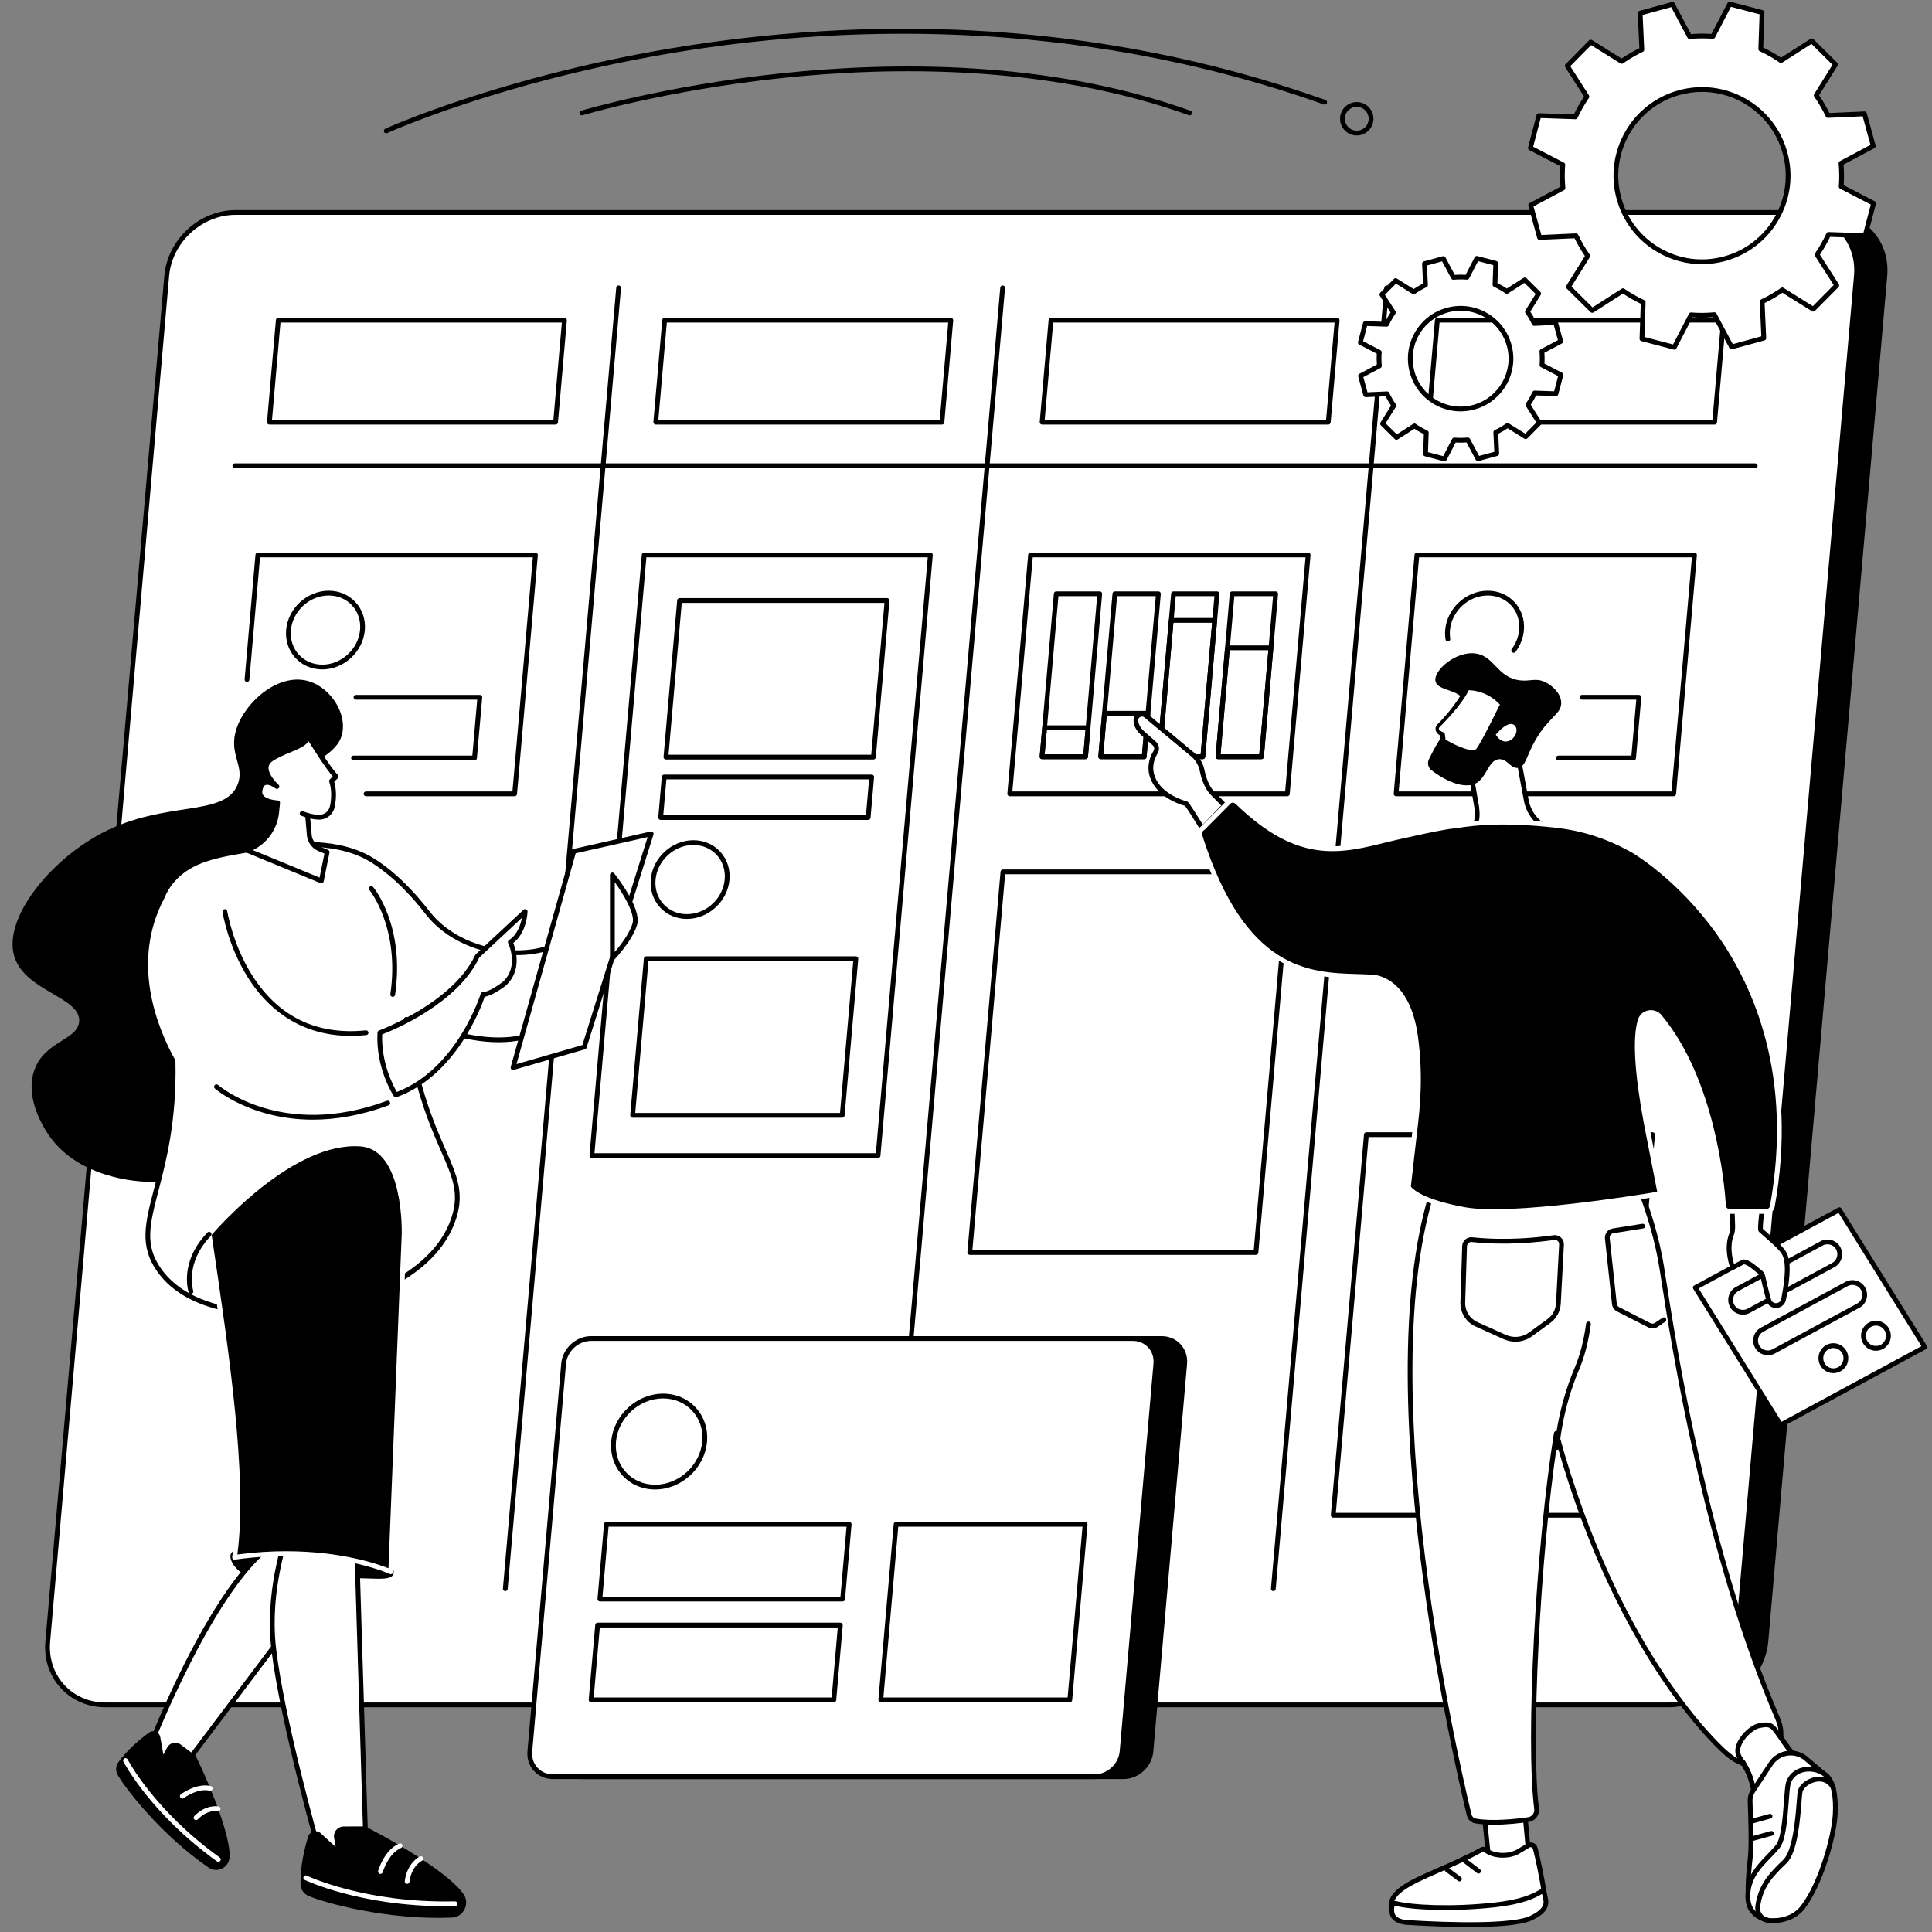 <svg xmlns="http://www.w3.org/2000/svg" xmlns:xlink="http://www.w3.org/1999/xlink" width="500" zoomAndPan="magnify" viewBox="0 0 375 375" height="500" preserveAspectRatio="xMidYMid meet" version="1.0"><rect x="0" y="0" width="375" height="375" fill="#808080" stroke="none"/><defs><clipPath id="4599ed3ead"><path d="M 269 366 L 301 366 L 301 374.484 L 269 374.484 Z M 269 366 " clip-rule="nonzero"/></clipPath><clipPath id="f97d9b1702"><path d="M 328 234 L 374.086 234 L 374.086 278 L 328 278 Z M 328 234 " clip-rule="nonzero"/></clipPath><clipPath id="ef81ae35d7"><path d="M 297 0.234 L 364 0.234 L 364 68 L 297 68 Z M 297 0.234 " clip-rule="nonzero"/></clipPath><clipPath id="91eba4a452"><path d="M 296 0.234 L 365 0.234 L 365 68 L 296 68 Z M 296 0.234 " clip-rule="nonzero"/></clipPath></defs><path fill="#000000" d="M 355.098 41.242 L 51.715 41.242 C 44.93 41.242 38.949 46.746 38.355 53.531 L 15.262 318.629 C 14.672 325.418 19.691 330.922 26.477 330.922 L 329.863 330.922 C 336.648 330.922 342.625 325.418 343.219 318.629 L 366.312 53.531 C 366.906 46.746 361.887 41.242 355.098 41.242 " fill-opacity="1" fill-rule="nonzero"/><path fill="#ffffff" d="M 349.105 41.242 L 45.723 41.242 C 38.938 41.242 32.957 46.746 32.363 53.535 L 9.27 318.629 C 8.68 325.418 13.699 330.922 20.488 330.922 L 323.871 330.922 C 330.656 330.922 336.637 325.418 337.227 318.629 L 360.32 53.535 C 360.914 46.746 355.895 41.242 349.105 41.242 " fill-opacity="1" fill-rule="nonzero"/><path fill="#000000" d="M 45.723 41.703 C 39.184 41.703 33.398 47.027 32.828 53.57 L 9.73 318.672 C 9.457 321.832 10.43 324.797 12.469 327.023 C 14.496 329.238 17.344 330.457 20.488 330.457 L 323.875 330.457 C 330.414 330.457 336.199 325.133 336.77 318.59 L 359.863 53.488 C 360.137 50.328 359.168 47.363 357.125 45.137 C 355.098 42.922 352.25 41.703 349.109 41.703 Z M 323.875 331.383 L 20.488 331.383 C 17.082 331.383 13.992 330.055 11.785 327.652 C 9.566 325.23 8.512 322.012 8.809 318.59 L 31.902 53.488 C 32.516 46.48 38.715 40.777 45.723 40.777 L 349.109 40.777 C 352.512 40.777 355.602 42.102 357.809 44.512 C 360.027 46.93 361.086 50.148 360.785 53.57 L 337.691 318.672 C 337.082 325.68 330.879 331.383 323.875 331.383 " fill-opacity="1" fill-rule="nonzero"/><path fill="#000000" d="M 340.684 90.871 L 45.582 90.871 C 45.324 90.871 45.117 90.664 45.117 90.41 C 45.117 90.152 45.324 89.945 45.582 89.945 L 340.684 89.945 C 340.941 89.945 341.148 90.152 341.148 90.41 C 341.148 90.664 340.941 90.871 340.684 90.871 " fill-opacity="1" fill-rule="nonzero"/><path fill="#000000" d="M 172.617 308.832 C 172.602 308.832 172.59 308.832 172.578 308.828 C 172.32 308.809 172.133 308.582 172.156 308.328 L 194.152 55.828 C 194.176 55.574 194.406 55.383 194.652 55.406 C 194.906 55.43 195.098 55.652 195.074 55.906 L 173.074 308.406 C 173.059 308.648 172.855 308.832 172.617 308.832 " fill-opacity="1" fill-rule="nonzero"/><path fill="#000000" d="M 247.156 308.832 C 247.141 308.832 247.129 308.832 247.113 308.828 C 246.859 308.809 246.672 308.582 246.695 308.328 L 268.691 55.828 C 268.715 55.574 268.941 55.383 269.191 55.406 C 269.449 55.43 269.637 55.652 269.613 55.906 L 247.617 308.406 C 247.594 308.648 247.395 308.832 247.156 308.832 " fill-opacity="1" fill-rule="nonzero"/><path fill="#000000" d="M 98.078 308.832 C 98.066 308.832 98.051 308.832 98.039 308.828 C 97.781 308.809 97.594 308.582 97.617 308.328 L 119.613 55.828 C 119.637 55.574 119.863 55.383 120.113 55.406 C 120.371 55.43 120.559 55.652 120.535 55.906 L 98.539 308.406 C 98.516 308.648 98.316 308.832 98.078 308.832 " fill-opacity="1" fill-rule="nonzero"/><path fill="#000000" d="M 127.785 81.488 L 182.406 81.488 L 184.051 62.609 L 129.43 62.609 Z M 182.828 82.41 L 127.281 82.41 C 127.152 82.41 127.027 82.359 126.941 82.262 C 126.852 82.168 126.809 82.039 126.82 81.91 L 128.547 62.105 C 128.566 61.867 128.766 61.684 129.008 61.684 L 184.555 61.684 C 184.684 61.684 184.809 61.738 184.895 61.836 C 184.98 61.93 185.027 62.059 185.016 62.188 L 183.293 81.988 C 183.27 82.23 183.07 82.41 182.828 82.41 " fill-opacity="1" fill-rule="nonzero"/><path fill="#000000" d="M 202.773 81.488 L 257.395 81.488 L 259.039 62.609 L 204.422 62.609 Z M 257.82 82.41 L 202.27 82.41 C 202.141 82.41 202.02 82.359 201.93 82.262 C 201.844 82.168 201.801 82.039 201.809 81.91 L 203.535 62.105 C 203.555 61.867 203.758 61.684 203.996 61.684 L 259.547 61.684 C 259.676 61.684 259.801 61.738 259.887 61.836 C 259.973 61.93 260.02 62.059 260.004 62.188 L 258.281 81.988 C 258.262 82.23 258.059 82.41 257.82 82.41 " fill-opacity="1" fill-rule="nonzero"/><path fill="#000000" d="M 52.797 81.488 L 107.414 81.488 L 109.059 62.609 L 54.441 62.609 Z M 107.84 82.41 L 52.289 82.41 C 52.16 82.41 52.035 82.359 51.949 82.262 C 51.863 82.168 51.82 82.039 51.828 81.91 L 53.555 62.105 C 53.574 61.867 53.777 61.684 54.016 61.684 L 109.562 61.684 C 109.695 61.684 109.816 61.738 109.906 61.836 C 109.992 61.93 110.035 62.059 110.027 62.188 L 108.301 81.988 C 108.281 82.23 108.078 82.41 107.84 82.41 " fill-opacity="1" fill-rule="nonzero"/><path fill="#000000" d="M 277.766 81.484 L 332.387 81.484 L 334.027 62.613 L 279.414 62.613 Z M 332.809 82.414 L 277.262 82.414 C 277.133 82.414 277.008 82.359 276.922 82.262 C 276.832 82.168 276.789 82.039 276.805 81.91 L 278.523 62.109 C 278.547 61.871 278.75 61.684 278.984 61.684 L 334.535 61.684 C 334.664 61.684 334.789 61.738 334.875 61.836 C 334.965 61.93 335.008 62.059 334.996 62.188 L 333.27 81.988 C 333.25 82.227 333.051 82.414 332.809 82.414 " fill-opacity="1" fill-rule="nonzero"/><path fill="#000000" d="M 259.285 293.645 L 313.902 293.645 L 320.258 220.699 L 265.641 220.699 Z M 314.328 294.57 L 258.777 294.57 C 258.648 294.57 258.523 294.516 258.438 294.422 C 258.348 294.324 258.305 294.195 258.316 294.066 L 264.754 220.191 C 264.773 219.953 264.977 219.77 265.215 219.77 L 320.766 219.77 C 320.891 219.77 321.016 219.824 321.105 219.922 C 321.191 220.016 321.234 220.145 321.227 220.273 L 314.789 294.148 C 314.77 294.387 314.57 294.57 314.328 294.57 " fill-opacity="1" fill-rule="nonzero"/><path fill="#000000" d="M 188.738 242.637 L 243.355 242.637 L 249.711 169.691 L 195.094 169.691 Z M 243.781 243.566 L 188.234 243.566 C 188.105 243.566 187.98 243.512 187.891 243.414 C 187.805 243.316 187.762 243.191 187.77 243.059 L 194.207 169.188 C 194.23 168.949 194.43 168.766 194.668 168.766 L 250.219 168.766 C 250.348 168.766 250.469 168.82 250.559 168.914 C 250.645 169.012 250.688 169.141 250.68 169.27 L 244.242 243.145 C 244.223 243.383 244.023 243.566 243.781 243.566 " fill-opacity="1" fill-rule="nonzero"/><path fill="#000000" d="M 99.891 154.547 L 71.051 154.547 C 70.793 154.547 70.586 154.34 70.586 154.086 C 70.586 153.828 70.793 153.621 71.051 153.621 L 99.465 153.621 L 103.426 108.184 L 50.469 108.184 L 48.398 131.949 C 48.379 132.203 48.156 132.391 47.898 132.371 C 47.645 132.348 47.457 132.121 47.48 131.867 L 49.586 107.684 C 49.605 107.441 49.805 107.258 50.047 107.258 L 103.93 107.258 C 104.059 107.258 104.184 107.312 104.27 107.41 C 104.359 107.504 104.402 107.633 104.391 107.762 L 100.352 154.125 C 100.332 154.363 100.133 154.547 99.891 154.547 " fill-opacity="1" fill-rule="nonzero"/><path fill="#000000" d="M 70.352 122.293 L 70.355 122.293 Z M 63.801 115.582 C 60.078 115.582 56.789 118.613 56.461 122.332 C 56.309 124.125 56.855 125.805 58.012 127.066 C 59.16 128.316 60.773 129.008 62.551 129.008 C 66.273 129.008 69.566 125.977 69.891 122.254 C 70.047 120.465 69.496 118.781 68.344 117.523 C 67.195 116.27 65.582 115.582 63.801 115.582 Z M 62.551 129.934 C 60.508 129.934 58.652 129.137 57.328 127.691 C 55.996 126.238 55.363 124.305 55.539 122.254 C 55.906 118.062 59.613 114.656 63.801 114.656 C 65.844 114.656 67.699 115.453 69.023 116.898 C 70.355 118.352 70.992 120.281 70.812 122.332 C 70.449 126.523 66.742 129.934 62.551 129.934 " fill-opacity="1" fill-rule="nonzero"/><path fill="#000000" d="M 92.105 147.586 L 68.621 147.586 C 68.363 147.586 68.156 147.383 68.156 147.125 C 68.156 146.867 68.363 146.664 68.621 146.664 L 91.684 146.664 L 92.629 135.797 L 69.09 135.797 C 68.836 135.797 68.629 135.594 68.629 135.336 C 68.629 135.078 68.836 134.875 69.09 134.875 L 93.133 134.875 C 93.266 134.875 93.387 134.926 93.477 135.023 C 93.562 135.117 93.605 135.246 93.594 135.375 L 92.57 147.164 C 92.547 147.406 92.348 147.586 92.105 147.586 " fill-opacity="1" fill-rule="nonzero"/><path fill="#000000" d="M 271.484 153.621 L 324.438 153.621 L 328.398 108.184 L 275.441 108.184 Z M 324.863 154.547 L 270.977 154.547 C 270.848 154.547 270.723 154.496 270.637 154.398 C 270.547 154.305 270.504 154.176 270.52 154.047 L 274.559 107.684 C 274.574 107.445 274.777 107.262 275.02 107.262 L 328.902 107.262 C 329.031 107.262 329.152 107.316 329.242 107.41 C 329.328 107.508 329.371 107.633 329.363 107.766 L 325.324 154.129 C 325.301 154.367 325.102 154.547 324.863 154.547 " fill-opacity="1" fill-rule="nonzero"/><path fill="#000000" d="M 293.801 126.703 C 293.703 126.703 293.609 126.672 293.523 126.609 C 293.316 126.457 293.277 126.168 293.43 125.965 C 294.254 124.859 294.746 123.578 294.863 122.254 C 295.016 120.461 294.469 118.785 293.316 117.523 C 292.168 116.273 290.555 115.582 288.773 115.582 C 285.051 115.582 281.758 118.609 281.434 122.336 C 281.387 122.891 281.406 123.441 281.492 123.977 C 281.535 124.227 281.363 124.465 281.113 124.508 C 280.859 124.551 280.621 124.379 280.578 124.125 C 280.48 123.516 280.457 122.887 280.512 122.254 C 280.879 118.062 284.582 114.656 288.773 114.656 C 290.816 114.656 292.672 115.453 293.996 116.898 C 295.328 118.352 295.965 120.281 295.785 122.336 C 295.656 123.828 295.094 125.273 294.172 126.516 C 294.082 126.637 293.938 126.703 293.801 126.703 " fill-opacity="1" fill-rule="nonzero"/><path fill="#000000" d="M 317.078 147.586 L 302.488 147.586 C 302.23 147.586 302.023 147.383 302.023 147.125 C 302.023 146.867 302.23 146.66 302.488 146.66 L 316.656 146.66 L 317.602 135.797 L 307.059 135.797 C 306.801 135.797 306.598 135.59 306.598 135.336 C 306.598 135.078 306.801 134.871 307.059 134.871 L 318.109 134.871 C 318.238 134.871 318.363 134.926 318.449 135.023 C 318.535 135.117 318.578 135.246 318.57 135.375 L 317.543 147.164 C 317.523 147.402 317.32 147.586 317.078 147.586 " fill-opacity="1" fill-rule="nonzero"/><path fill="#000000" d="M 115.387 223.836 L 170.004 223.836 L 180.078 108.184 L 125.461 108.184 Z M 170.43 224.762 L 114.883 224.762 C 114.75 224.762 114.629 224.707 114.539 224.613 C 114.453 224.516 114.41 224.391 114.422 224.262 L 124.574 107.684 C 124.598 107.441 124.797 107.258 125.039 107.258 L 180.586 107.258 C 180.715 107.258 180.84 107.312 180.93 107.41 C 181.016 107.504 181.059 107.633 181.047 107.762 L 170.891 224.34 C 170.871 224.582 170.668 224.762 170.43 224.762 " fill-opacity="1" fill-rule="nonzero"/><path fill="#000000" d="M 129.762 146.492 L 169.105 146.492 L 171.672 117.016 L 132.328 117.016 Z M 169.527 147.422 L 129.254 147.422 C 129.125 147.422 129 147.363 128.914 147.27 C 128.824 147.172 128.781 147.047 128.793 146.914 L 131.441 116.512 C 131.465 116.273 131.664 116.09 131.902 116.09 L 172.18 116.09 C 172.309 116.09 172.434 116.145 172.52 116.238 C 172.609 116.336 172.648 116.465 172.641 116.594 L 169.992 147 C 169.969 147.238 169.77 147.422 169.527 147.422 " fill-opacity="1" fill-rule="nonzero"/><path fill="#000000" d="M 128.738 158.223 L 168.082 158.223 L 168.691 151.273 L 129.344 151.273 Z M 168.508 159.148 L 128.234 159.148 C 128.102 159.148 127.98 159.094 127.891 158.996 C 127.805 158.902 127.762 158.773 127.773 158.645 L 128.457 150.77 C 128.48 150.531 128.68 150.348 128.918 150.348 L 169.195 150.348 C 169.324 150.348 169.445 150.402 169.535 150.496 C 169.621 150.594 169.664 150.719 169.656 150.852 L 168.969 158.727 C 168.949 158.965 168.75 159.148 168.508 159.148 " fill-opacity="1" fill-rule="nonzero"/><path fill="#000000" d="M 134.578 164.012 C 130.855 164.012 127.562 167.039 127.238 170.766 C 127.082 172.555 127.633 174.238 128.785 175.496 C 129.934 176.75 131.547 177.438 133.328 177.438 C 137.051 177.438 140.344 174.41 140.668 170.684 C 140.82 168.895 140.273 167.215 139.117 165.953 C 137.969 164.703 136.359 164.012 134.578 164.012 Z M 133.328 178.363 C 131.285 178.363 129.43 177.566 128.105 176.121 C 126.773 174.668 126.137 172.738 126.316 170.684 C 126.68 166.496 130.387 163.086 134.578 163.086 C 136.621 163.086 138.477 163.879 139.801 165.328 C 141.133 166.781 141.766 168.711 141.59 170.766 C 141.227 174.957 137.52 178.363 133.328 178.363 " fill-opacity="1" fill-rule="nonzero"/><path fill="#000000" d="M 123.297 216.023 L 163.047 216.023 L 165.617 186.543 L 125.863 186.543 Z M 163.473 216.949 L 122.789 216.949 C 122.66 216.949 122.535 216.895 122.449 216.797 C 122.359 216.703 122.316 216.574 122.328 216.445 L 124.977 186.039 C 125 185.801 125.199 185.617 125.438 185.617 L 166.121 185.617 C 166.25 185.617 166.375 185.672 166.461 185.77 C 166.551 185.863 166.594 185.992 166.582 186.121 L 163.934 216.523 C 163.914 216.762 163.715 216.949 163.473 216.949 " fill-opacity="1" fill-rule="nonzero"/><path fill="#000000" d="M 196.496 153.621 L 249.449 153.621 L 253.406 108.184 L 200.453 108.184 Z M 249.875 154.547 L 195.988 154.547 C 195.859 154.547 195.738 154.496 195.648 154.398 C 195.559 154.301 195.516 154.172 195.527 154.043 L 199.566 107.684 C 199.59 107.441 199.789 107.258 200.027 107.258 L 253.914 107.258 C 254.043 107.258 254.164 107.312 254.254 107.41 C 254.344 107.504 254.383 107.633 254.371 107.762 L 250.332 154.125 C 250.312 154.363 250.113 154.547 249.875 154.547 " fill-opacity="1" fill-rule="nonzero"/><path fill="#000000" d="M 202.766 146.422 L 210.281 146.422 L 212.957 115.711 L 205.441 115.711 Z M 210.707 147.348 L 202.262 147.348 C 202.133 147.348 202.008 147.297 201.922 147.199 C 201.832 147.105 201.789 146.977 201.801 146.848 L 204.559 115.207 C 204.578 114.969 204.777 114.785 205.02 114.785 L 213.465 114.785 C 213.594 114.785 213.719 114.84 213.805 114.938 C 213.891 115.031 213.934 115.16 213.922 115.289 L 211.168 146.926 C 211.145 147.164 210.945 147.348 210.707 147.348 " fill-opacity="1" fill-rule="nonzero"/><path fill="#000000" d="M 214.148 146.422 L 221.664 146.422 L 224.34 115.711 L 216.824 115.711 Z M 222.09 147.348 L 213.645 147.348 C 213.516 147.348 213.391 147.297 213.305 147.199 C 213.215 147.105 213.172 146.977 213.18 146.848 L 215.938 115.207 C 215.957 114.969 216.16 114.785 216.398 114.785 L 224.844 114.785 C 224.973 114.785 225.098 114.84 225.188 114.938 C 225.273 115.031 225.316 115.16 225.309 115.289 L 222.551 146.926 C 222.527 147.164 222.328 147.348 222.09 147.348 " fill-opacity="1" fill-rule="nonzero"/><path fill="#000000" d="M 225.531 146.422 L 233.047 146.422 L 235.719 115.711 L 228.207 115.711 Z M 233.469 147.348 L 225.023 147.348 C 224.895 147.348 224.773 147.297 224.684 147.199 C 224.598 147.105 224.555 146.977 224.562 146.848 L 227.32 115.207 C 227.34 114.969 227.543 114.785 227.781 114.785 L 236.227 114.785 C 236.355 114.785 236.48 114.84 236.566 114.938 C 236.656 115.031 236.699 115.16 236.688 115.289 L 233.93 146.926 C 233.91 147.164 233.707 147.348 233.469 147.348 " fill-opacity="1" fill-rule="nonzero"/><path fill="#000000" d="M 236.914 146.422 L 244.426 146.422 L 247.102 115.711 L 239.586 115.711 Z M 244.852 147.348 L 236.406 147.348 C 236.277 147.348 236.152 147.297 236.066 147.199 C 235.977 147.105 235.934 146.977 235.945 146.848 L 238.699 115.207 C 238.723 114.969 238.922 114.785 239.164 114.785 L 247.609 114.785 C 247.738 114.785 247.863 114.84 247.949 114.938 C 248.035 115.031 248.078 115.16 248.07 115.289 L 245.312 146.926 C 245.289 147.164 245.09 147.348 244.852 147.348 " fill-opacity="1" fill-rule="nonzero"/><path fill="#000000" d="M 202.766 146.422 L 210.281 146.422 L 210.691 141.715 L 203.176 141.715 Z M 210.707 147.348 L 202.262 147.348 C 202.133 147.348 202.008 147.297 201.922 147.199 C 201.832 147.105 201.789 146.977 201.801 146.848 L 202.293 141.211 C 202.312 140.973 202.512 140.789 202.754 140.789 L 211.195 140.789 C 211.328 140.789 211.449 140.844 211.539 140.941 C 211.625 141.035 211.668 141.164 211.66 141.293 L 211.168 146.926 C 211.145 147.164 210.945 147.348 210.707 147.348 " fill-opacity="1" fill-rule="nonzero"/><path fill="#000000" d="M 214.148 146.422 L 221.664 146.422 L 222.32 138.906 L 214.805 138.906 Z M 222.09 147.348 L 213.645 147.348 C 213.516 147.348 213.391 147.297 213.305 147.199 C 213.215 147.105 213.172 146.977 213.18 146.848 L 213.918 138.398 C 213.938 138.16 214.141 137.977 214.379 137.977 L 222.824 137.977 C 222.953 137.977 223.078 138.031 223.164 138.129 C 223.254 138.227 223.297 138.352 223.285 138.48 L 222.551 146.926 C 222.527 147.164 222.328 147.348 222.09 147.348 " fill-opacity="1" fill-rule="nonzero"/><path fill="#000000" d="M 225.531 146.422 L 233.047 146.422 L 235.27 120.883 L 227.758 120.883 Z M 233.469 147.348 L 225.023 147.348 C 224.895 147.348 224.773 147.297 224.684 147.199 C 224.598 147.105 224.555 146.977 224.562 146.848 L 226.871 120.379 C 226.891 120.137 227.09 119.953 227.332 119.953 L 235.777 119.953 C 235.906 119.953 236.027 120.012 236.117 120.105 C 236.203 120.203 236.25 120.328 236.238 120.461 L 233.93 146.926 C 233.91 147.164 233.707 147.348 233.469 147.348 " fill-opacity="1" fill-rule="nonzero"/><path fill="#000000" d="M 236.914 146.422 L 244.426 146.422 L 246.188 126.207 L 238.672 126.207 Z M 244.852 147.348 L 236.406 147.348 C 236.277 147.348 236.152 147.297 236.066 147.199 C 235.977 147.105 235.934 146.977 235.945 146.848 L 237.789 125.703 C 237.809 125.461 238.008 125.277 238.25 125.277 L 246.691 125.277 C 246.824 125.277 246.945 125.336 247.035 125.43 C 247.121 125.527 247.164 125.656 247.156 125.781 L 245.312 146.926 C 245.289 147.164 245.09 147.348 244.852 147.348 " fill-opacity="1" fill-rule="nonzero"/><path fill="#000000" d="M 49.773 220.719 C 45.176 224.293 38.375 229.586 28.719 229.383 C 27.188 229.355 14.715 228.91 8.977 219.586 C 8.223 218.359 4.785 212.77 6.711 207.57 C 8.762 202.031 15.066 201.879 15.367 198.293 C 15.766 193.535 4.781 192.41 2.766 185.613 C 0.59 178.285 9.637 167.023 19.816 161.68 C 32.082 155.242 43.484 158.695 46.105 152.328 C 47.625 148.633 44.227 146.414 45.922 141.379 C 47.73 136.012 54.352 130.336 60.199 132.309 C 63.926 133.566 66.895 137.781 66.547 141.605 C 66.121 146.289 61.035 147 58.16 151.125 C 50.828 161.656 70.113 176.879 66.496 196.781 C 64.184 209.512 53.68 217.68 49.773 220.719 " fill-opacity="1" fill-rule="nonzero"/><path fill="#ffffff" d="M 116.375 172.465 C 116.375 172.465 116.945 174.238 111.699 180.648 C 106.457 187.059 90.238 186.539 83.031 177.207 C 76.402 168.625 70.93 166.176 70.09 165.836 C 62.75 162.594 53.129 164.172 48.527 164.93 C 42.27 165.957 37.082 166.809 33.559 170.781 C 32.621 171.836 31.957 172.941 31.5 174.117 L 31.5 174.109 C 24.762 186.797 30.223 199.898 33.59 205.949 C 34.148 230.215 24.543 237.504 30.867 246.492 C 37.715 256.223 54.641 255.734 63.531 253.797 C 66.648 253.117 84.133 248.91 88.125 236.309 C 90.742 228.047 84.828 224.793 80.707 207.984 C 79.797 204.27 79.227 200.914 78.867 197.852 C 82.473 199.566 87.789 200.707 91.773 201.387 C 116.75 205.648 118.289 177.965 118.289 177.965 L 116.375 172.465 " fill-opacity="1" fill-rule="nonzero"/><path fill="#000000" d="M 31.883 174.375 C 25.383 186.668 30.414 199.289 33.996 205.727 C 34.031 205.789 34.051 205.863 34.055 205.941 C 34.316 217.43 32.277 225.273 30.789 231.004 C 29.062 237.641 28.023 241.648 31.246 246.227 C 38.066 255.922 55.281 255.121 63.434 253.344 C 66.805 252.609 83.832 248.32 87.684 236.168 C 89.152 231.531 87.832 228.516 85.645 223.516 C 84.02 219.797 81.992 215.172 80.258 208.094 C 79.41 204.645 78.805 201.312 78.406 197.906 C 78.387 197.742 78.457 197.574 78.594 197.477 C 78.73 197.379 78.914 197.363 79.062 197.434 C 81.879 198.773 86.301 199.98 91.852 200.93 C 98.695 202.098 104.379 200.93 108.742 197.449 C 116.648 191.148 117.734 179.18 117.82 178.027 L 116.488 174.199 C 115.969 175.516 114.766 177.637 112.059 180.941 C 109.723 183.801 105.164 185.473 99.883 185.387 C 92.949 185.289 86.352 182.262 82.664 177.488 C 76.039 168.914 70.523 166.512 69.918 166.266 C 62.684 163.07 53.172 164.633 48.602 165.383 C 42.301 166.422 37.32 167.238 33.902 171.086 C 33.027 172.07 32.383 173.117 31.93 174.281 C 31.918 174.312 31.902 174.344 31.883 174.375 Z M 52.75 255.359 C 44.543 255.359 35.195 253.445 30.488 246.762 C 27.02 241.828 28.164 237.43 29.895 230.77 C 31.445 224.801 33.375 217.371 33.129 206.074 C 29.461 199.438 24.383 186.531 31.086 173.902 C 31.578 172.648 32.273 171.527 33.211 170.473 C 36.848 166.379 42.227 165.492 48.453 164.473 C 53.109 163.707 62.805 162.113 70.277 165.414 C 71.293 165.824 76.766 168.336 83.398 176.926 C 86.914 181.48 93.238 184.367 99.898 184.461 C 104.902 184.551 109.184 182.996 111.344 180.355 C 116.191 174.43 115.93 172.594 115.926 172.578 C 115.848 172.336 115.984 172.094 116.223 172.012 C 116.465 171.93 116.727 172.074 116.812 172.312 L 118.727 177.812 C 118.746 177.871 118.754 177.93 118.75 177.988 C 118.723 178.531 117.918 191.316 109.324 198.172 C 104.746 201.824 98.816 203.059 91.695 201.84 C 86.453 200.945 82.332 199.863 79.426 198.613 C 79.82 201.699 80.387 204.738 81.156 207.875 C 82.875 214.871 84.879 219.457 86.492 223.145 C 88.688 228.164 90.141 231.48 88.566 236.449 C 84.66 248.77 68.492 253.188 63.629 254.246 C 60.809 254.863 56.926 255.359 52.75 255.359 " fill-opacity="1" fill-rule="nonzero"/><path fill="#ffffff" d="M 73.73 200.449 C 73.73 200.449 88.152 195.188 92.652 185.578 L 101.934 176.93 C 101.934 176.93 101.805 181.109 99.047 182.855 C 99.047 182.855 101.41 187.621 97.922 190.91 C 97.922 190.91 95.305 192.992 93.742 193.027 C 93.742 193.027 89.172 208.047 76.832 212.516 C 76.832 212.516 73.367 207.246 73.73 200.449 " fill-opacity="1" fill-rule="nonzero"/><path fill="#000000" d="M 74.18 200.773 C 73.977 206.285 76.332 210.754 77.027 211.949 C 88.75 207.449 93.254 193.039 93.301 192.895 C 93.359 192.703 93.531 192.57 93.73 192.566 C 94.883 192.539 96.938 191.098 97.633 190.547 C 100.809 187.555 98.656 183.109 98.633 183.062 C 98.527 182.852 98.598 182.594 98.801 182.465 C 100.426 181.434 101.066 179.438 101.316 178.141 L 93.031 185.855 C 88.766 194.84 76.305 199.957 74.18 200.773 Z M 76.832 212.98 C 76.68 212.98 76.531 212.902 76.445 212.77 C 76.301 212.551 72.898 207.297 73.27 200.422 C 73.281 200.238 73.398 200.078 73.574 200.012 C 73.715 199.961 87.867 194.707 92.234 185.383 C 92.258 185.328 92.293 185.281 92.336 185.238 L 101.617 176.59 C 101.754 176.461 101.957 176.43 102.125 176.508 C 102.297 176.586 102.402 176.758 102.398 176.945 C 102.391 177.117 102.238 181.07 99.621 183.023 C 100.105 184.258 101.355 188.312 98.238 191.25 C 97.949 191.48 95.738 193.203 94.086 193.461 C 93.355 195.613 88.438 208.805 76.988 212.953 C 76.938 212.973 76.883 212.98 76.832 212.98 " fill-opacity="1" fill-rule="nonzero"/><path fill="#000000" d="M 60.734 217.324 C 48.707 217.324 41.801 211.363 41.707 211.281 C 41.516 211.109 41.5 210.82 41.668 210.625 C 41.84 210.434 42.129 210.418 42.32 210.586 C 42.441 210.695 54.699 221.234 75.105 213.664 C 75.344 213.574 75.609 213.695 75.699 213.938 C 75.789 214.176 75.664 214.441 75.426 214.531 C 69.934 216.57 65.012 217.324 60.734 217.324 " fill-opacity="1" fill-rule="nonzero"/><path fill="#000000" d="M 68.109 201.062 C 57.625 201.062 51.523 195.094 48.18 189.828 C 44.25 183.641 43.234 177.266 43.191 177 C 43.156 176.746 43.328 176.512 43.582 176.469 C 43.836 176.438 44.07 176.605 44.109 176.859 C 44.117 176.922 45.141 183.332 48.977 189.355 C 54.082 197.375 61.488 200.953 71.004 199.988 C 71.254 199.965 71.484 200.145 71.512 200.402 C 71.535 200.656 71.352 200.883 71.098 200.906 C 70.062 201.016 69.066 201.062 68.109 201.062 " fill-opacity="1" fill-rule="nonzero"/><path fill="#ffffff" d="M 111.367 165.234 L 99.578 207.219 L 113.402 203.223 L 126.387 161.852 L 111.367 165.234 " fill-opacity="1" fill-rule="nonzero"/><path fill="#000000" d="M 111.738 165.625 L 100.25 206.543 L 113.035 202.848 L 125.707 162.48 Z M 99.578 207.684 C 99.457 207.684 99.34 207.633 99.254 207.547 C 99.133 207.43 99.086 207.254 99.133 207.094 L 110.922 165.109 C 110.969 164.945 111.102 164.82 111.266 164.785 L 126.285 161.402 C 126.449 161.363 126.617 161.418 126.73 161.539 C 126.84 161.66 126.879 161.836 126.832 161.992 L 113.844 203.363 C 113.797 203.508 113.68 203.625 113.531 203.668 L 99.707 207.664 C 99.664 207.676 99.621 207.684 99.578 207.684 " fill-opacity="1" fill-rule="nonzero"/><path fill="#ffffff" d="M 118.859 186.016 C 118.859 186.016 122.41 182.281 123.23 179.316 C 124.055 176.352 118.859 169.832 118.859 169.832 L 118.859 186.016 " fill-opacity="1" fill-rule="nonzero"/><path fill="#000000" d="M 119.324 171.215 L 119.324 184.793 C 120.398 183.527 122.238 181.156 122.785 179.191 C 123.305 177.312 120.934 173.457 119.324 171.215 Z M 118.859 186.477 C 118.805 186.477 118.746 186.465 118.688 186.445 C 118.512 186.375 118.398 186.203 118.398 186.016 L 118.398 169.832 C 118.398 169.633 118.523 169.457 118.707 169.395 C 118.895 169.328 119.102 169.387 119.223 169.543 C 119.77 170.227 124.539 176.34 123.676 179.441 C 122.832 182.48 119.344 186.176 119.195 186.332 C 119.109 186.426 118.984 186.477 118.859 186.477 " fill-opacity="1" fill-rule="nonzero"/><path fill="#000000" d="M 76.227 193.492 C 76.203 193.492 76.184 193.492 76.16 193.488 C 75.906 193.449 75.73 193.215 75.77 192.965 C 77.652 180.078 71.77 172.832 71.711 172.762 C 71.547 172.566 71.574 172.273 71.77 172.109 C 71.965 171.949 72.258 171.973 72.422 172.168 C 72.676 172.477 78.629 179.809 76.684 193.098 C 76.652 193.328 76.453 193.492 76.227 193.492 " fill-opacity="1" fill-rule="nonzero"/><path fill="#000000" d="M 76.418 305.086 C 76.418 307.809 70.09 305.246 62.133 307.004 C 50.547 309.562 44.723 304.777 44.723 302.055 C 44.723 299.336 53.418 300.16 61.602 300.16 C 69.785 300.16 76.418 302.363 76.418 305.086 " fill-opacity="1" fill-rule="nonzero"/><path fill="#ffffff" d="M 69.551 297.859 L 34.496 344.43 L 28.902 339.484 C 28.902 339.484 43.445 301.754 56.23 298.098 L 65.742 292.293 L 69.551 297.859 " fill-opacity="1" fill-rule="nonzero"/><path fill="#000000" d="M 29.453 339.352 L 34.426 343.75 L 68.984 297.848 L 65.609 292.918 L 56.473 298.492 C 56.438 298.516 56.398 298.531 56.359 298.543 C 44.535 301.926 30.859 335.793 29.453 339.352 Z M 34.496 344.895 C 34.383 344.895 34.273 344.852 34.188 344.777 L 28.598 339.832 C 28.453 339.703 28.402 339.496 28.473 339.316 C 29.066 337.77 43.199 301.449 56.043 297.668 L 65.5 291.898 C 65.711 291.773 65.984 291.832 66.125 292.031 L 69.934 297.598 C 70.047 297.762 70.043 297.98 69.922 298.137 L 34.863 344.707 C 34.785 344.812 34.668 344.875 34.543 344.891 C 34.527 344.891 34.512 344.895 34.496 344.895 " fill-opacity="1" fill-rule="nonzero"/><path fill="#ffffff" d="M 57.633 292.617 C 57.633 292.617 51.41 305.805 53.152 320.262 C 54.895 334.719 62.109 359.914 62.109 359.914 L 71.066 359.914 L 68.961 290.934 L 57.633 292.617 " fill-opacity="1" fill-rule="nonzero"/><path fill="#000000" d="M 62.461 359.453 L 70.59 359.453 L 68.516 291.469 L 57.949 293.039 C 57.16 294.832 52.031 307.07 53.613 320.203 C 55.223 333.562 61.602 356.414 62.461 359.453 Z M 71.066 360.375 L 62.109 360.375 C 61.902 360.375 61.723 360.242 61.664 360.043 C 61.594 359.789 54.422 334.645 52.695 320.316 C 50.957 305.895 57.152 292.555 57.215 292.422 C 57.281 292.281 57.41 292.184 57.562 292.16 L 68.895 290.477 C 69.023 290.457 69.156 290.496 69.258 290.578 C 69.359 290.664 69.418 290.789 69.422 290.918 L 71.531 359.902 C 71.535 360.027 71.488 360.145 71.402 360.238 C 71.312 360.328 71.191 360.375 71.066 360.375 " fill-opacity="1" fill-rule="nonzero"/><path fill="#000000" d="M 89.973 367.652 C 87.637 364.195 78.879 358.641 70.902 354.504 L 66.707 354.52 C 65.543 354.52 64.656 355.57 64.852 356.723 L 65.148 358.508 L 62.266 355.844 C 61.445 355.086 60.117 355.449 59.793 356.52 C 59.121 358.75 58.258 362.312 58.324 365.707 C 58.348 366.699 58.941 367.582 59.844 367.984 C 62.914 369.332 75.223 372.738 87.691 372.207 C 89.973 372.109 91.254 369.543 89.973 367.652 " fill-opacity="1" fill-rule="nonzero"/><path fill="#ffffff" d="M 86.551 370 C 69.812 370 59.254 364.945 59.145 364.891 C 58.914 364.781 58.82 364.504 58.934 364.273 C 59.043 364.043 59.32 363.945 59.551 364.062 C 59.66 364.113 70.785 369.441 88.324 369.055 C 88.574 369.062 88.793 369.254 88.797 369.508 C 88.801 369.766 88.602 369.977 88.344 369.984 C 87.738 369.996 87.141 370 86.551 370 " fill-opacity="1" fill-rule="nonzero"/><path fill="#ffffff" d="M 73.844 363.727 C 73.801 363.727 73.758 363.719 73.715 363.707 C 73.469 363.637 73.324 363.383 73.398 363.137 C 73.445 362.969 74.594 359.07 77.488 357.836 C 77.723 357.73 77.996 357.844 78.094 358.078 C 78.195 358.312 78.086 358.582 77.852 358.684 C 75.359 359.754 74.297 363.355 74.285 363.391 C 74.227 363.594 74.043 363.727 73.844 363.727 " fill-opacity="1" fill-rule="nonzero"/><path fill="#ffffff" d="M 79.023 365.664 C 79.004 365.664 78.984 365.66 78.965 365.66 C 78.711 365.629 78.531 365.398 78.562 365.145 C 79.012 361.574 81.391 360.395 81.492 360.344 C 81.719 360.234 81.996 360.328 82.109 360.562 C 82.219 360.789 82.125 361.066 81.895 361.18 C 81.809 361.219 79.863 362.215 79.48 365.258 C 79.453 365.492 79.254 365.664 79.023 365.664 " fill-opacity="1" fill-rule="nonzero"/><path fill="#000000" d="M 37.992 340.801 L 35.07 338.617 C 34.191 337.961 32.93 338.25 32.422 339.227 L 31.723 340.57 L 31.102 337.16 C 30.918 336.156 29.746 335.688 28.926 336.297 C 27.242 337.531 24.73 339.602 22.969 342.051 C 22.453 342.77 22.398 343.723 22.836 344.492 C 24.301 347.109 31.273 356.172 40.477 362.496 C 42.164 363.656 44.461 362.508 44.562 360.469 C 44.75 356.734 41.473 348.051 37.992 340.801 " fill-opacity="1" fill-rule="nonzero"/><path fill="#ffffff" d="M 42.383 361.383 C 42.289 361.383 42.195 361.355 42.113 361.297 C 29.184 352 24 342.031 23.953 341.93 C 23.836 341.699 23.926 341.422 24.152 341.309 C 24.379 341.191 24.66 341.281 24.777 341.508 C 24.824 341.605 29.922 351.391 42.656 360.547 C 42.863 360.695 42.91 360.984 42.762 361.191 C 42.668 361.316 42.527 361.383 42.383 361.383 " fill-opacity="1" fill-rule="nonzero"/><path fill="#ffffff" d="M 35.383 349.113 C 35.242 349.113 35.105 349.051 35.012 348.93 C 34.859 348.723 34.898 348.434 35.105 348.277 C 35.227 348.188 38.168 346.004 40.922 346.68 C 41.172 346.738 41.324 346.988 41.262 347.238 C 41.203 347.484 40.949 347.637 40.703 347.578 C 38.367 347.004 35.688 349 35.66 349.02 C 35.578 349.082 35.48 349.113 35.383 349.113 " fill-opacity="1" fill-rule="nonzero"/><path fill="#ffffff" d="M 38.047 353.285 C 37.93 353.285 37.812 353.242 37.723 353.152 C 37.539 352.977 37.535 352.684 37.715 352.5 C 39.973 350.168 42.336 350.605 42.434 350.629 C 42.684 350.68 42.848 350.922 42.797 351.172 C 42.746 351.426 42.504 351.586 42.254 351.535 C 42.168 351.52 40.266 351.195 38.379 353.145 C 38.289 353.238 38.168 353.285 38.047 353.285 " fill-opacity="1" fill-rule="nonzero"/><path fill="#000000" d="M 45.527 302.262 C 47.699 287.418 44.133 263.457 40.598 239.551 C 40.598 239.551 56.121 220.988 70.027 222.059 C 79.023 222.75 78.434 239.551 78.434 239.551 L 75.84 305.086 C 75.84 305.086 64.27 299.637 45.527 302.262 " fill-opacity="1" fill-rule="nonzero"/><path fill="#ffffff" d="M 55.516 301.09 C 66.195 301.09 73.32 303.57 75.406 304.402 L 77.973 239.531 C 77.977 239.371 78.441 223.168 69.992 222.52 C 57.156 221.539 42.629 237.902 41.086 239.691 L 41.113 239.871 C 44.527 262.969 48.059 286.84 46.07 301.723 C 49.461 301.273 52.621 301.09 55.516 301.09 Z M 75.84 305.547 C 75.773 305.547 75.707 305.535 75.645 305.504 C 75.527 305.449 63.961 300.148 45.59 302.719 C 45.445 302.738 45.301 302.691 45.199 302.59 C 45.098 302.484 45.047 302.34 45.07 302.195 C 47.219 287.5 43.648 263.355 40.199 240.008 L 40.141 239.617 C 40.121 239.488 40.156 239.355 40.242 239.254 C 40.883 238.488 56.074 220.527 70.062 221.594 C 79.391 222.312 78.922 238.863 78.898 239.566 L 76.305 305.102 C 76.297 305.258 76.215 305.402 76.082 305.48 C 76.008 305.527 75.922 305.547 75.84 305.547 " fill-opacity="1" fill-rule="nonzero"/><path fill="#000000" d="M 37.066 251.141 C 36.875 251.141 36.695 251.016 36.629 250.824 C 36.547 250.59 34.73 245.004 40.266 239.23 C 40.441 239.047 40.734 239.039 40.918 239.219 C 41.102 239.395 41.109 239.688 40.934 239.871 C 35.785 245.242 37.488 250.473 37.504 250.527 C 37.586 250.77 37.457 251.031 37.215 251.113 C 37.168 251.133 37.117 251.141 37.066 251.141 " fill-opacity="1" fill-rule="nonzero"/><path fill="#ffffff" d="M 65.23 150.723 C 63.344 148.773 59.73 142.613 59.734 142.82 C 59.781 144.859 55.547 145.434 52.699 147.305 C 49.852 149.176 53.754 152.668 53.754 152.668 C 53.754 152.668 50.926 150.426 50.461 153.43 C 50.191 155.172 52.242 155.703 53.891 155.836 C 53.84 156.355 53.773 157.004 53.699 157.711 C 53.352 161.078 51.07 163.93 47.863 165.008 L 62.371 170.984 L 63.5 165.391 L 62.023 164.781 C 60.969 164.348 60.219 163.391 60.047 162.266 L 59.699 158.266 C 60.41 158.453 61.266 158.637 61.93 158.629 C 63.258 158.617 64.285 157.734 64.535 156.434 C 64.875 154.648 64.805 152.965 64.348 151.613 L 65.23 150.723 " fill-opacity="1" fill-rule="nonzero"/><path fill="#000000" d="M 49.082 165.008 L 62.031 170.344 L 62.973 165.676 L 61.848 165.211 C 60.648 164.719 59.785 163.613 59.59 162.332 L 59.238 158.305 C 59.223 158.156 59.285 158.008 59.402 157.91 C 59.516 157.812 59.672 157.777 59.816 157.82 C 60.711 158.055 61.426 158.164 61.926 158.168 C 63.027 158.156 63.871 157.441 64.078 156.348 C 64.402 154.645 64.344 153.059 63.91 151.758 C 63.852 151.594 63.895 151.41 64.02 151.285 L 64.59 150.711 C 63.254 149.18 61.367 146.199 60.207 144.367 C 60.098 144.199 59.992 144.031 59.895 143.879 C 59.293 144.812 57.867 145.402 56.281 146.066 C 55.141 146.539 53.957 147.031 52.953 147.691 C 52.434 148.031 52.164 148.438 52.125 148.934 C 52.031 150.207 53.492 151.812 54.062 152.324 C 54.25 152.492 54.27 152.773 54.109 152.965 C 53.949 153.16 53.664 153.184 53.469 153.031 C 53.156 152.785 52.133 152.137 51.531 152.379 C 51.223 152.5 51.016 152.879 50.918 153.5 C 50.863 153.855 50.93 154.148 51.125 154.391 C 51.539 154.914 52.531 155.262 53.93 155.371 C 54.051 155.379 54.168 155.441 54.246 155.535 C 54.324 155.633 54.363 155.758 54.352 155.879 L 54.16 157.762 C 53.836 160.91 51.887 163.648 49.082 165.008 Z M 62.371 171.445 C 62.312 171.445 62.254 171.438 62.195 171.41 L 47.688 165.434 C 47.508 165.359 47.395 165.184 47.402 164.988 C 47.406 164.797 47.531 164.629 47.715 164.566 C 50.742 163.551 52.91 160.844 53.238 157.664 L 53.383 156.246 C 52.297 156.113 51.039 155.777 50.398 154.965 C 50.043 154.516 49.906 153.973 50.004 153.355 C 50.156 152.387 50.555 151.766 51.191 151.516 C 51.477 151.402 51.773 151.383 52.066 151.414 C 51.566 150.672 51.137 149.758 51.203 148.863 C 51.262 148.074 51.68 147.418 52.445 146.914 C 53.523 146.211 54.801 145.68 55.926 145.207 C 57.734 144.457 59.293 143.805 59.273 142.828 C 59.27 142.621 59.406 142.43 59.605 142.371 C 59.969 142.258 59.969 142.258 60.988 143.871 C 62.141 145.691 64.289 149.082 65.562 150.402 C 65.738 150.582 65.734 150.871 65.559 151.051 L 64.871 151.738 C 65.281 153.129 65.32 154.777 64.988 156.52 C 64.699 158.043 63.473 159.078 61.938 159.094 C 61.477 159.086 60.906 159.023 60.215 158.871 L 60.512 162.223 C 60.652 163.156 61.301 163.984 62.199 164.355 L 63.68 164.961 C 63.883 165.047 64 165.266 63.957 165.48 L 62.828 171.078 C 62.801 171.211 62.715 171.328 62.59 171.395 C 62.523 171.43 62.449 171.445 62.371 171.445 " fill-opacity="1" fill-rule="nonzero"/><path fill="#ffffff" d="M 58.641 157.906 L 59.699 158.266 L 58.641 157.906 " fill-opacity="1" fill-rule="nonzero"/><path fill="#000000" d="M 59.699 158.727 C 59.648 158.727 59.598 158.723 59.547 158.703 L 58.492 158.344 C 58.25 158.262 58.121 157.996 58.203 157.758 C 58.285 157.512 58.547 157.383 58.789 157.465 L 59.848 157.828 C 60.09 157.91 60.219 158.176 60.137 158.418 C 60.07 158.609 59.891 158.727 59.699 158.727 " fill-opacity="1" fill-rule="nonzero"/><path fill="#ffffff" d="M 295.672 348.766 L 296.938 362.246 C 296.977 362.629 296.727 362.973 296.391 362.996 L 289.734 363.41 C 289.449 363.426 289.199 363.195 289.16 362.867 L 287.918 350.617 L 295.672 348.766 " fill-opacity="1" fill-rule="nonzero"/><path fill="#000000" d="M 288.422 350.977 L 289.617 362.82 C 289.625 362.898 289.672 362.945 289.703 362.945 L 296.359 362.535 C 296.379 362.531 296.402 362.516 296.422 362.492 C 296.465 362.445 296.484 362.371 296.477 362.297 L 295.262 349.34 Z M 289.699 363.875 C 289.191 363.875 288.766 363.477 288.699 362.926 L 287.457 350.664 C 287.438 350.434 287.59 350.223 287.812 350.168 L 295.562 348.316 C 295.695 348.285 295.832 348.312 295.941 348.391 C 296.051 348.469 296.121 348.59 296.133 348.723 L 297.395 362.203 C 297.43 362.52 297.336 362.848 297.133 363.09 C 296.945 363.309 296.695 363.441 296.422 363.457 L 289.762 363.871 C 289.742 363.875 289.723 363.875 289.699 363.875 " fill-opacity="1" fill-rule="nonzero"/><path fill="#ffffff" d="M 297.984 358.758 C 298.426 360.348 299.359 364.836 299.75 367.535 C 299.992 369.23 298.93 370.832 297.301 371.273 C 292.691 372.527 281.68 372.473 272.508 372.883 C 271.879 372.91 270.723 372.602 270.207 371.07 C 268.465 365.887 278.102 364.277 287.629 359.004 C 287.812 358.898 288.043 358.91 288.219 359.035 C 288.328 359.113 288.465 359.207 288.633 359.316 C 290.289 360.375 293.043 360.375 294.727 359.359 L 296.625 358.211 C 297.148 357.895 297.82 358.164 297.984 358.758 " fill-opacity="1" fill-rule="nonzero"/><path fill="#000000" d="M 287.898 359.395 C 287.887 359.395 287.867 359.402 287.852 359.41 C 284.945 361.02 282.02 362.293 279.438 363.414 C 273.133 366.16 269.617 367.859 270.648 370.922 C 271.148 372.402 272.273 372.426 272.488 372.418 C 274.844 372.312 277.344 372.238 279.77 372.168 C 286.668 371.961 293.805 371.746 297.18 370.828 C 298.594 370.441 299.5 369.055 299.293 367.602 C 298.918 365.012 297.988 360.492 297.539 358.879 C 297.5 358.738 297.398 358.625 297.266 358.57 C 297.133 358.52 296.988 358.531 296.867 358.605 L 294.965 359.754 C 293.121 360.871 290.164 360.848 288.383 359.707 C 288.211 359.594 288.062 359.492 287.949 359.41 C 287.934 359.402 287.918 359.395 287.898 359.395 Z M 272.43 373.344 C 271.512 373.344 270.301 372.797 269.77 371.219 C 268.418 367.203 273.117 365.156 279.066 362.566 C 281.629 361.453 284.535 360.188 287.406 358.598 C 287.754 358.406 288.168 358.43 288.488 358.656 C 288.594 358.734 288.723 358.824 288.883 358.922 C 290.375 359.879 292.938 359.895 294.488 358.961 L 296.387 357.812 C 296.758 357.586 297.203 357.551 297.609 357.711 C 298.012 357.875 298.312 358.207 298.434 358.633 C 298.891 360.289 299.82 364.781 300.211 367.469 C 300.488 369.387 299.289 371.215 297.422 371.723 C 293.941 372.668 287.07 372.875 279.797 373.094 C 277.379 373.164 274.875 373.238 272.531 373.344 C 272.496 373.344 272.465 373.344 272.43 373.344 " fill-opacity="1" fill-rule="nonzero"/><path fill="#ffffff" d="M 300.027 368.758 C 300.039 368.805 300.043 368.836 300.043 368.852 C 300.289 370.547 298.691 371.586 297.16 372.309 C 292.621 374.449 274.289 373.223 273.582 373.176 C 273.566 373.172 273.555 373.172 273.543 373.172 C 273.312 373.176 270.984 373.176 270.316 371.723 C 270.234 371.543 270.18 371.289 270.148 371.051 C 270.098 370.66 270.125 370.266 270.211 369.883 C 270.277 369.57 270.582 369.375 270.891 369.453 C 274.293 370.328 282.238 370.617 290.18 369.742 C 295.457 369.156 297.75 368 298.977 367.262 C 299.305 367.062 299.734 367.258 299.809 367.645 C 299.871 367.965 299.949 368.359 300.027 368.758 " fill-opacity="1" fill-rule="nonzero"/><g clip-path="url(#4599ed3ead)"><path fill="#000000" d="M 273.535 372.711 C 273.555 372.711 273.605 372.711 273.621 372.715 C 274.383 372.766 292.559 373.969 296.961 371.891 C 298.938 370.957 299.75 370.039 299.586 368.918 L 299.352 367.734 C 299.344 367.688 299.316 367.664 299.293 367.656 C 299.266 367.645 299.238 367.645 299.211 367.66 C 297.855 368.477 295.457 369.621 290.23 370.199 C 281.922 371.117 274.004 370.734 270.773 369.902 C 270.754 369.895 270.73 369.898 270.711 369.914 C 270.691 369.922 270.668 369.941 270.66 369.984 C 270.582 370.332 270.566 370.672 270.605 370.988 C 270.648 371.312 270.707 371.465 270.734 371.527 C 271.289 372.734 273.438 372.715 273.531 372.711 C 273.535 372.711 273.535 372.711 273.535 372.711 Z M 285.109 374.039 C 279.738 374.039 274.566 373.707 273.547 373.637 C 273.25 373.637 270.688 373.633 269.895 371.918 C 269.801 371.715 269.734 371.453 269.691 371.109 C 269.633 370.684 269.656 370.238 269.758 369.785 C 269.816 369.512 269.988 369.27 270.223 369.125 C 270.457 368.98 270.734 368.938 271.004 369.004 C 274.156 369.816 281.93 370.188 290.125 369.281 C 295.176 368.723 297.457 367.637 298.734 366.867 C 299.02 366.695 299.367 366.676 299.672 366.809 C 299.977 366.945 300.195 367.223 300.262 367.555 L 300.48 368.672 L 300.5 368.781 C 300.801 370.848 298.852 372.023 297.355 372.727 C 295.18 373.754 290.059 374.039 285.109 374.039 " fill-opacity="1" fill-rule="nonzero"/></g><path fill="#000000" d="M 286.977 363.66 C 286.879 363.66 286.781 363.629 286.695 363.562 L 283.914 361.434 C 283.711 361.277 283.672 360.988 283.828 360.785 C 283.984 360.582 284.273 360.543 284.477 360.699 L 287.258 362.828 C 287.461 362.98 287.5 363.273 287.344 363.477 C 287.25 363.594 287.113 363.66 286.977 363.66 " fill-opacity="1" fill-rule="nonzero"/><path fill="#000000" d="M 283.281 365.18 C 283.184 365.18 283.086 365.152 283.004 365.09 L 280.566 363.25 C 280.363 363.098 280.324 362.809 280.477 362.602 C 280.633 362.402 280.922 362.359 281.125 362.512 L 283.559 364.348 C 283.766 364.5 283.805 364.793 283.652 364.996 C 283.559 365.117 283.422 365.18 283.281 365.18 " fill-opacity="1" fill-rule="nonzero"/><path fill="#ffffff" d="M 345.098 333.703 C 330.27 299.273 324.184 256.348 322.527 245.922 C 320.75 234.723 315.469 224.094 315.469 224.094 L 292.266 226.031 C 292.266 226.031 291.938 225.188 292.688 230.098 L 278.031 231.18 C 265.895 269.43 283.105 344.07 285.184 352.332 C 285.328 352.906 285.793 353.332 286.375 353.438 C 289.516 354.027 294.113 353.543 296.664 353.184 C 297.68 353.035 298.387 352.102 298.254 351.078 C 296.613 338.273 298.477 300.672 302.078 278.219 C 314.203 322.773 334.961 340.215 334.961 340.215 C 334.961 340.215 336.188 341.281 336.922 341.641 C 338.355 342.34 339.051 342.934 340.703 342.574 C 344.836 341.668 346.781 337.605 345.098 333.703 " fill-opacity="1" fill-rule="nonzero"/><path fill="#000000" d="M 278.379 231.621 C 265.75 272.094 285.434 351.418 285.629 352.219 C 285.73 352.613 286.047 352.91 286.453 352.984 C 289.547 353.566 294.141 353.07 296.598 352.723 C 297.355 352.617 297.891 351.902 297.793 351.137 C 296.094 337.871 298.059 300.352 301.621 278.148 C 301.652 277.934 301.832 277.77 302.051 277.758 C 302.27 277.754 302.465 277.891 302.52 278.098 C 314.465 321.977 335.051 339.688 335.258 339.859 C 335.59 340.152 336.566 340.953 337.125 341.227 C 337.359 341.34 337.57 341.449 337.773 341.555 C 338.773 342.074 339.379 342.391 340.602 342.121 C 342.414 341.723 343.84 340.668 344.617 339.148 C 345.422 337.59 345.438 335.668 344.672 333.887 C 330.676 301.387 324.449 261.293 322.402 248.113 C 322.273 247.305 322.164 246.598 322.07 245.992 C 320.48 236 316.023 226.336 315.188 224.582 L 292.672 226.461 C 292.707 226.918 292.816 227.902 293.145 230.027 C 293.164 230.156 293.129 230.285 293.047 230.387 C 292.969 230.488 292.852 230.551 292.719 230.562 Z M 289.91 354.176 C 288.629 354.176 287.371 354.098 286.285 353.895 C 285.531 353.75 284.922 353.184 284.734 352.441 C 284.531 351.641 264.695 271.668 277.59 231.043 C 277.648 230.859 277.809 230.734 277.996 230.719 L 292.152 229.672 C 291.551 225.676 291.645 225.652 292.102 225.531 C 292.199 225.504 292.312 225.512 292.414 225.555 L 315.426 223.633 C 315.613 223.617 315.797 223.719 315.879 223.887 C 315.934 223.996 321.219 234.711 322.984 245.848 C 323.082 246.449 323.191 247.16 323.316 247.973 C 325.359 261.121 331.57 301.129 345.52 333.52 C 346.398 335.559 346.371 337.762 345.441 339.574 C 344.535 341.344 342.883 342.57 340.801 343.023 C 339.25 343.367 338.41 342.93 337.348 342.379 C 337.152 342.277 336.941 342.168 336.719 342.059 C 335.938 341.676 334.707 340.609 334.656 340.566 C 334.457 340.398 314.305 323.082 302.207 280.414 C 298.926 302.406 297.105 338.484 298.711 351.02 C 298.875 352.285 297.984 353.461 296.727 353.641 C 295.059 353.875 292.434 354.176 289.91 354.176 " fill-opacity="1" fill-rule="nonzero"/><path fill="#000000" d="M 302.203 281.434 C 302.195 281.434 302.184 281.434 302.176 281.434 C 301.918 281.418 301.723 281.199 301.738 280.945 C 301.742 280.871 302.211 273.562 305.664 265.438 C 306.688 263.035 307.426 260.168 307.859 256.918 C 307.895 256.66 308.125 256.488 308.379 256.52 C 308.633 256.551 308.812 256.785 308.777 257.039 C 308.332 260.375 307.57 263.32 306.516 265.801 C 303.125 273.777 302.668 280.926 302.664 281 C 302.648 281.242 302.445 281.434 302.203 281.434 " fill-opacity="1" fill-rule="nonzero"/><path fill="#000000" d="M 301.602 240.215 L 301.605 240.215 Z M 285.578 241.07 C 285.375 241.07 285.184 241.145 285.027 241.277 C 284.848 241.434 284.746 241.652 284.738 241.887 L 284.391 252.797 C 284.34 254.445 285.273 255.945 286.77 256.621 L 292.281 259.102 C 293.758 259.766 295.48 259.586 296.785 258.637 L 300.355 256.043 C 301.348 255.324 301.953 254.203 302.02 252.977 L 302.629 241.555 C 302.645 241.301 302.543 241.055 302.355 240.883 C 302.168 240.711 301.914 240.637 301.668 240.672 C 298.547 241.125 292.316 241.785 285.668 241.074 C 285.637 241.074 285.605 241.07 285.578 241.07 Z M 294.129 260.426 C 293.375 260.426 292.617 260.266 291.902 259.949 L 286.391 257.465 C 284.551 256.637 283.402 254.793 283.465 252.766 L 283.812 241.859 C 283.828 241.367 284.051 240.902 284.418 240.578 C 284.789 240.258 285.281 240.102 285.77 240.156 C 292.312 240.852 298.457 240.203 301.535 239.758 C 302.062 239.68 302.586 239.84 302.977 240.199 C 303.371 240.559 303.582 241.07 303.551 241.605 L 302.941 253.027 C 302.863 254.535 302.117 255.906 300.902 256.789 L 297.332 259.387 C 296.391 260.07 295.262 260.426 294.129 260.426 " fill-opacity="1" fill-rule="nonzero"/><path fill="#000000" d="M 320.754 257.848 C 320.473 257.848 320.195 257.781 319.934 257.648 L 313.863 254.547 C 313.316 254.27 312.953 253.742 312.891 253.133 L 311.52 240.426 C 311.418 239.465 312.082 238.594 313.035 238.445 L 318.77 237.535 C 319.023 237.496 319.258 237.668 319.301 237.922 C 319.34 238.172 319.168 238.41 318.914 238.449 L 313.176 239.363 C 312.711 239.434 312.391 239.859 312.438 240.328 L 313.809 253.031 C 313.84 253.328 314.02 253.586 314.285 253.723 L 320.355 256.828 C 320.645 256.973 320.988 256.945 321.254 256.758 L 322.699 255.777 C 322.91 255.633 323.199 255.688 323.34 255.902 C 323.484 256.113 323.43 256.398 323.219 256.543 L 321.785 257.52 C 321.477 257.738 321.117 257.848 320.754 257.848 " fill-opacity="1" fill-rule="nonzero"/><path fill="#ffffff" d="M 340.734 349.109 C 339.926 345.039 339.57 344.207 337.629 341.07 C 336.184 338.738 339.695 335.223 341.484 334.953 C 344.461 334.336 343.984 335.285 347.395 339.676 L 350.062 342.977 C 350.062 342.977 341.441 352.664 340.734 349.109 " fill-opacity="1" fill-rule="nonzero"/><path fill="#000000" d="M 342.797 335.234 C 342.477 335.234 342.094 335.297 341.574 335.406 C 340.566 335.559 338.797 336.996 338.07 338.562 C 337.789 339.172 337.551 340.062 338.023 340.824 C 340.031 344.062 340.383 344.984 341.188 349.02 C 341.254 349.363 341.391 349.402 341.441 349.414 C 342.648 349.742 346.766 345.934 349.453 342.961 L 347.035 339.969 C 346.172 338.855 345.562 337.973 345.074 337.266 C 344.012 335.734 343.668 335.234 342.797 335.234 Z M 341.531 350.348 C 341.414 350.348 341.301 350.336 341.199 350.309 C 340.859 350.219 340.426 349.949 340.277 349.199 C 339.469 345.117 339.105 344.332 337.234 341.312 C 336.691 340.43 336.688 339.348 337.23 338.176 C 338.039 336.43 339.992 334.707 341.41 334.496 C 343.926 333.977 344.367 334.617 345.836 336.742 C 346.316 337.438 346.914 338.309 347.758 339.395 L 350.422 342.684 C 350.562 342.859 350.559 343.113 350.406 343.285 C 349.32 344.508 343.988 350.348 341.531 350.348 " fill-opacity="1" fill-rule="nonzero"/><path fill="#000000" d="M 341.531 350.348 C 341.414 350.348 341.301 350.336 341.199 350.309 C 340.859 350.219 340.426 349.949 340.277 349.199 C 339.559 345.59 339.34 344.648 337.895 342.23 C 337.766 342.012 337.836 341.727 338.055 341.594 C 338.273 341.461 338.559 341.535 338.691 341.758 C 340.203 344.297 340.457 345.359 341.188 349.02 C 341.254 349.363 341.391 349.402 341.441 349.414 C 342.656 349.742 346.766 345.934 349.453 342.961 L 347.168 340.16 C 346.191 338.902 345.586 337.918 345.047 337.02 C 344.918 336.801 344.988 336.516 345.211 336.383 C 345.43 336.254 345.715 336.324 345.844 336.543 C 346.367 337.422 346.957 338.375 347.891 339.586 L 350.422 342.684 C 350.562 342.859 350.559 343.113 350.406 343.285 C 349.32 344.508 343.988 350.348 341.531 350.348 " fill-opacity="1" fill-rule="nonzero"/><path fill="#ffffff" d="M 340.262 347.582 L 343.711 342.348 C 345.32 339.91 348.746 339.543 350.828 341.594 L 354.777 344.926 C 354.777 344.926 355.531 347.215 355.293 348.695 C 354.98 350.617 354.363 353.363 353.172 356.082 C 351.34 360.262 346.262 368.668 344.461 371.621 C 344.082 372.238 343.133 372.852 342.473 372.555 C 341.691 372.203 340.879 371.566 340.098 370.828 C 338.879 369.688 339.289 364.336 339.723 360.613 C 340.004 358.227 339.797 352.133 339.695 349.625 C 339.664 348.898 339.859 348.188 340.262 347.582 " fill-opacity="1" fill-rule="nonzero"/><path fill="#000000" d="M 340.262 347.582 L 340.266 347.582 Z M 347.586 340.727 C 347.438 340.727 347.293 340.73 347.145 340.746 C 345.898 340.879 344.793 341.555 344.098 342.602 L 340.648 347.84 C 340.301 348.363 340.133 348.977 340.156 349.605 C 340.258 352.125 340.465 358.25 340.184 360.668 C 339.273 368.48 340.043 370.141 340.414 370.492 C 341.27 371.301 342.004 371.836 342.668 372.133 C 343.047 372.305 343.777 371.852 344.062 371.379 C 346.078 368.086 350.957 359.988 352.75 355.895 C 353.938 353.184 354.543 350.441 354.836 348.621 C 355.023 347.453 354.523 345.672 354.379 345.191 L 350.531 341.949 C 349.719 341.152 348.672 340.727 347.586 340.727 Z M 342.852 373.098 C 342.66 373.098 342.469 373.059 342.285 372.977 C 341.531 372.637 340.711 372.047 339.777 371.168 C 339.391 370.797 338.199 369.68 339.266 360.562 C 339.539 358.207 339.332 352.141 339.23 349.645 C 339.199 348.82 339.422 348.016 339.875 347.328 L 343.324 342.094 C 344.168 340.812 345.527 339.988 347.047 339.828 C 348.57 339.664 350.062 340.188 351.152 341.266 L 355.074 344.57 C 355.145 344.625 355.191 344.695 355.219 344.777 C 355.25 344.875 356.004 347.195 355.75 348.766 C 355.445 350.645 354.824 353.469 353.598 356.266 C 351.781 360.414 346.879 368.555 344.855 371.863 C 344.496 372.449 343.66 373.098 342.852 373.098 " fill-opacity="1" fill-rule="nonzero"/><path fill="#000000" d="M 339.848 354.012 C 339.645 354.012 339.461 353.879 339.406 353.672 C 339.336 353.426 339.484 353.172 339.727 353.102 L 343.441 352.078 C 343.688 352.012 343.945 352.152 344.008 352.398 C 344.082 352.648 343.938 352.902 343.688 352.969 L 339.977 353.996 C 339.934 354.008 339.891 354.012 339.848 354.012 " fill-opacity="1" fill-rule="nonzero"/><path fill="#000000" d="M 340.121 357.344 C 339.918 357.344 339.734 357.211 339.676 357.004 C 339.609 356.762 339.754 356.504 340 356.438 L 343.715 355.41 C 343.961 355.344 344.215 355.484 344.281 355.734 C 344.352 355.977 344.211 356.234 343.961 356.305 L 340.246 357.328 C 340.207 357.34 340.164 357.344 340.121 357.344 " fill-opacity="1" fill-rule="nonzero"/><path fill="#ffffff" d="M 343.914 372.828 C 343.535 372.828 343.176 372.77 342.852 372.656 C 341.742 372.27 338.965 371.438 339.277 367.441 C 339.594 363.301 342.73 361.188 345.02 358.469 C 346.77 356.391 346.594 347.719 347.141 346.016 C 348.125 342.973 352.555 342.512 354.781 344.922 C 356.184 346.445 356.352 349.758 356.215 352.191 C 355.961 356.746 353.293 365.82 349.922 370.199 C 348.281 372.336 345.746 372.828 343.914 372.828 " fill-opacity="1" fill-rule="nonzero"/><path fill="#000000" d="M 351.148 343.844 C 350.82 343.844 350.492 343.879 350.168 343.949 C 348.887 344.23 347.945 345.035 347.582 346.16 C 347.41 346.684 347.305 348.137 347.191 349.672 C 346.938 353.062 346.625 357.281 345.375 358.766 C 344.836 359.406 344.25 360.02 343.68 360.605 C 341.773 362.586 339.969 364.457 339.738 367.477 C 339.465 371.004 341.699 371.77 342.902 372.184 L 343 372.219 C 343.289 372.316 343.594 372.367 343.914 372.367 C 345.316 372.367 347.918 372.047 349.559 369.918 C 352.98 365.465 355.512 356.43 355.75 352.164 C 355.938 348.867 355.457 346.344 354.438 345.238 C 353.617 344.348 352.395 343.844 351.148 343.844 Z M 343.914 373.293 C 343.492 373.293 343.078 373.223 342.699 373.094 L 342.602 373.059 C 341.473 372.672 338.484 371.648 338.812 367.406 C 339.074 364.055 341.074 361.977 343.012 359.965 C 343.57 359.387 344.148 358.785 344.668 358.168 C 345.723 356.914 346.039 352.691 346.266 349.605 C 346.395 347.871 346.496 346.504 346.703 345.875 C 347.168 344.43 348.359 343.398 349.965 343.043 C 351.84 342.633 353.859 343.246 355.121 344.609 C 356.746 346.375 356.793 350.133 356.676 352.219 C 356.43 356.598 353.82 365.895 350.293 370.48 C 348.41 372.926 345.488 373.293 343.914 373.293 " fill-opacity="1" fill-rule="nonzero"/><path fill="#000000" d="M 343.914 373.293 C 342.895 373.293 341.965 372.898 341.367 372.211 C 340.832 371.598 340.602 370.793 340.719 369.945 C 341.312 365.629 343.648 363.379 346.121 360.992 C 348.012 359.168 348.516 352.68 348.758 349.562 C 348.852 348.398 348.895 347.828 348.969 347.555 C 349.32 346.266 350.973 345.062 352.652 344.883 C 354.215 344.711 355.535 345.418 356.277 346.832 C 356.398 347.059 356.309 347.336 356.082 347.457 C 355.859 347.578 355.582 347.488 355.457 347.262 C 354.734 345.891 353.59 345.711 352.754 345.801 C 351.328 345.957 350.082 346.98 349.863 347.801 C 349.809 347.996 349.75 348.754 349.68 349.633 C 349.414 353.113 348.91 359.59 346.766 361.66 C 344.309 364.027 342.188 366.074 341.637 370.07 C 341.555 370.66 341.703 371.188 342.066 371.602 C 342.488 372.09 343.16 372.367 343.914 372.367 C 344.324 372.367 344.734 372.34 345.129 372.289 C 345.387 372.258 345.617 372.434 345.648 372.688 C 345.684 372.941 345.504 373.172 345.254 373.207 C 344.812 373.262 344.363 373.293 343.914 373.293 " fill-opacity="1" fill-rule="nonzero"/><path fill="#ffffff" d="M 284.855 161.82 C 284.855 161.82 287.203 160.719 286.648 156.906 C 286.645 156.895 286.652 156.883 286.664 156.867 L 285.156 148.094 L 294.457 145.688 L 296.246 155.328 C 296.703 157.797 298.359 159.914 300.691 160.824 C 301.305 161.062 301.977 161.266 302.719 161.434 C 303.516 161.609 303.906 162.359 302.98 163.062 C 298.039 166.816 289.531 165.355 285.148 164.008 C 283.879 163.613 283.695 162.449 284.855 161.82 " fill-opacity="1" fill-rule="nonzero"/><path fill="#000000" d="M 285.07 162.234 C 284.719 162.426 284.523 162.68 284.543 162.918 C 284.574 163.184 284.855 163.434 285.285 163.566 C 287.219 164.16 297.145 166.914 302.699 162.695 C 302.945 162.508 303.078 162.312 303.051 162.18 C 303.027 162.082 302.883 161.945 302.617 161.883 C 301.867 161.719 301.164 161.508 300.52 161.258 C 298.098 160.312 296.281 158.074 295.789 155.414 L 294.09 146.262 L 285.68 148.434 L 287.121 156.785 C 287.129 156.844 287.129 156.898 287.117 156.953 C 287.637 160.855 285.301 162.117 285.07 162.234 Z M 294.383 165.914 C 290.117 165.914 286.176 164.809 285.012 164.449 C 284.207 164.203 283.688 163.664 283.625 163.012 C 283.562 162.387 283.941 161.789 284.637 161.414 C 284.641 161.41 284.648 161.41 284.656 161.402 C 284.746 161.359 286.684 160.363 286.188 156.973 C 286.18 156.934 286.18 156.887 286.191 156.844 L 284.699 148.172 C 284.656 147.934 284.801 147.707 285.039 147.645 L 294.34 145.238 C 294.465 145.211 294.598 145.23 294.707 145.297 C 294.812 145.367 294.887 145.477 294.91 145.602 L 296.699 155.242 C 297.137 157.59 298.73 159.566 300.855 160.395 C 301.457 160.629 302.117 160.824 302.82 160.984 C 303.414 161.113 303.852 161.5 303.953 161.984 C 304.02 162.281 304.016 162.855 303.258 163.434 C 300.766 165.324 297.488 165.914 294.383 165.914 " fill-opacity="1" fill-rule="nonzero"/><path fill="#000000" d="M 286.402 126.84 C 290.113 127.348 290.621 131.562 295.059 132.059 C 297.09 132.285 298.113 131.527 299.914 132.395 C 301.109 132.973 302.844 134.359 303.02 136.195 C 303.246 138.531 300.699 139.035 298.09 143.535 C 296.262 146.695 296.152 148.812 294.695 149.039 C 293.227 149.273 292.566 147.23 290.941 147.363 C 288.84 147.531 288.562 151.059 286.344 152.113 C 284.941 152.777 282.012 152.641 277.871 149.523 C 277.203 149.02 276.984 148.105 277.359 147.352 C 277.836 146.383 278.449 145.168 279.129 144.055 C 282.371 138.746 284.66 137.852 284.211 136.223 C 283.52 133.73 278.965 134.191 278.617 132.184 C 278.254 130.102 282.586 126.32 286.402 126.84 " fill-opacity="1" fill-rule="nonzero"/><path fill="#ffffff" d="M 292.434 137.68 L 291.445 137.164 C 291.445 137.164 288.242 143.883 286.988 145.605 C 285.734 147.328 280.137 143.828 280.137 143.828 L 280 142.59 L 279.332 142.152 C 279.125 142.016 278.988 141.793 278.961 141.543 C 278.938 141.297 279.027 141.051 279.199 140.875 C 280.551 139.527 283.422 136.473 284.812 133.504 C 284.812 133.504 289.523 133.223 292.434 137.68 " fill-opacity="1" fill-rule="nonzero"/><path fill="#000000" d="M 292.09 137.371 C 291.977 137.352 291.852 137.41 291.809 137.48 C 291.785 137.512 291.781 137.539 291.781 137.547 C 291.777 137.551 291.781 137.555 291.777 137.547 L 291.734 137.492 C 291.621 137.352 291.516 137.203 291.398 137.07 C 291.172 136.793 290.914 136.539 290.656 136.289 C 290.137 135.805 289.559 135.371 288.93 135.031 C 288.305 134.684 287.633 134.418 286.938 134.238 C 286.25 134.055 285.504 133.953 284.84 133.965 L 285.23 133.699 C 284.348 135.496 283.141 137.055 281.863 138.523 C 281.223 139.254 280.559 139.965 279.879 140.66 L 279.395 141.152 C 279.301 141.266 279.262 141.422 279.297 141.562 C 279.309 141.637 279.348 141.703 279.398 141.754 C 279.422 141.777 279.453 141.797 279.484 141.812 L 279.602 141.875 C 279.82 141.984 280.039 142.086 280.25 142.207 C 280.359 142.273 280.43 142.379 280.445 142.5 L 280.453 142.539 C 280.516 142.949 280.551 143.367 280.602 143.777 L 280.387 143.434 C 281.57 144.141 282.832 144.793 284.117 145.238 C 284.75 145.453 285.43 145.625 285.996 145.578 C 286.273 145.551 286.473 145.465 286.574 145.324 C 286.754 145.078 286.945 144.773 287.121 144.48 C 287.828 143.277 288.48 142.02 289.121 140.762 C 289.762 139.496 290.398 138.234 291.016 136.961 L 291.02 136.953 C 291.133 136.723 291.414 136.621 291.648 136.734 L 291.668 136.742 C 291.766 136.797 291.812 136.848 291.855 136.961 C 291.898 137.07 291.969 137.227 292.09 137.371 Z M 292.773 137.992 C 292.566 137.961 292.309 137.949 292.023 137.883 C 291.734 137.824 291.453 137.707 291.227 137.586 L 291.875 137.367 C 291.262 138.656 290.648 139.938 290.004 141.207 C 289.355 142.477 288.703 143.742 287.973 144.992 C 287.785 145.305 287.602 145.605 287.367 145.934 C 287.203 146.145 286.98 146.309 286.75 146.406 C 286.523 146.504 286.297 146.547 286.082 146.566 C 285.223 146.621 284.5 146.391 283.797 146.156 C 282.406 145.656 281.137 144.984 279.891 144.23 C 279.762 144.148 279.688 144.02 279.672 143.883 C 279.633 143.469 279.578 143.055 279.547 142.641 L 279.754 142.969 C 279.555 142.828 279.375 142.664 279.188 142.512 C 279.148 142.48 279.078 142.426 279.012 142.363 C 278.949 142.301 278.898 142.234 278.852 142.164 C 278.754 142.02 278.691 141.859 278.656 141.695 C 278.59 141.367 278.672 141.012 278.879 140.746 C 278.938 140.676 278.992 140.621 279.027 140.586 L 279.402 140.199 C 280.07 139.516 280.703 138.793 281.305 138.051 C 281.91 137.309 282.48 136.543 283 135.754 C 283.523 134.965 284.008 134.152 284.395 133.309 L 284.395 133.297 C 284.473 133.141 284.625 133.047 284.785 133.043 C 285.633 133.02 286.395 133.137 287.172 133.328 C 287.938 133.527 288.684 133.816 289.383 134.199 C 290.086 134.578 290.734 135.051 291.316 135.594 C 291.598 135.871 291.875 136.16 292.121 136.469 C 292.25 136.621 292.363 136.781 292.484 136.941 L 292.531 137 C 292.551 137.027 292.582 137.074 292.605 137.117 C 292.656 137.199 292.707 137.305 292.734 137.418 C 292.801 137.641 292.781 137.855 292.773 137.992 " fill-opacity="1" fill-rule="nonzero"/><path fill="#ffffff" d="M 290.324 142.598 C 290.324 142.598 292.902 139.43 294.086 140.914 C 295.273 142.395 292.352 145.812 290.324 142.598 " fill-opacity="1" fill-rule="nonzero"/><path fill="#ffffff" d="M 345.641 276.582 L 373.609 261.461 L 357.027 234.801 L 329.055 249.922 L 345.641 276.582 " fill-opacity="1" fill-rule="nonzero"/><g clip-path="url(#f97d9b1702)"><path fill="#000000" d="M 329.707 250.098 L 345.801 275.969 L 372.953 261.289 L 356.863 235.418 Z M 345.641 277.047 C 345.484 277.047 345.336 276.969 345.246 276.828 L 328.664 250.168 C 328.594 250.059 328.574 249.926 328.605 249.805 C 328.637 249.68 328.723 249.574 328.836 249.516 L 356.801 234.395 C 357.02 234.281 357.285 234.352 357.418 234.559 L 374 261.219 C 374.07 261.328 374.086 261.461 374.055 261.582 C 374.023 261.707 373.941 261.809 373.828 261.871 L 345.859 276.988 C 345.789 277.027 345.715 277.047 345.641 277.047 " fill-opacity="1" fill-rule="nonzero"/></g><path fill="#000000" d="M 354.711 241.516 C 354.406 241.516 354.094 241.586 353.809 241.742 L 337.383 250.621 C 336.91 250.875 336.574 251.309 336.438 251.832 C 336.301 252.359 336.387 252.906 336.68 253.363 C 337.219 254.203 338.324 254.492 339.199 254.02 L 355.625 245.141 C 356.098 244.883 356.434 244.453 356.57 243.926 C 356.707 243.398 356.625 242.855 356.328 242.398 C 355.969 241.828 355.344 241.516 354.711 241.516 Z M 338.301 255.172 C 337.359 255.172 336.438 254.703 335.898 253.859 C 335.473 253.191 335.344 252.371 335.539 251.602 C 335.742 250.836 336.25 250.18 336.945 249.805 L 353.371 240.926 C 354.668 240.223 356.312 240.652 357.109 241.898 C 357.535 242.566 357.664 243.391 357.469 244.16 C 357.27 244.926 356.758 245.578 356.062 245.953 L 339.637 254.832 C 339.215 255.062 338.758 255.172 338.301 255.172 " fill-opacity="1" fill-rule="nonzero"/><path fill="#000000" d="M 359.555 249.398 C 359.246 249.398 358.938 249.469 358.652 249.625 L 342.23 258.504 C 341.754 258.762 341.418 259.191 341.281 259.715 C 341.145 260.246 341.234 260.789 341.523 261.246 C 342.062 262.086 343.168 262.379 344.043 261.902 L 360.469 253.023 C 360.945 252.766 361.277 252.34 361.418 251.812 C 361.551 251.285 361.465 250.742 361.172 250.281 C 360.809 249.715 360.188 249.398 359.555 249.398 Z M 344.262 262.309 L 344.27 262.309 Z M 343.148 263.055 C 342.203 263.055 341.281 262.586 340.742 261.746 C 340.316 261.078 340.188 260.254 340.387 259.484 C 340.586 258.719 341.094 258.066 341.789 257.691 L 358.215 248.809 C 359.512 248.109 361.156 248.535 361.953 249.781 C 362.379 250.449 362.512 251.277 362.312 252.043 C 362.113 252.809 361.602 253.465 360.91 253.84 L 344.484 262.719 C 344.062 262.945 343.602 263.055 343.148 263.055 " fill-opacity="1" fill-rule="nonzero"/><path fill="#000000" d="M 364.121 257.293 C 363.035 257.293 362.156 258.18 362.156 259.27 C 362.156 260.363 363.035 261.254 364.121 261.254 C 365.207 261.254 366.09 260.363 366.09 259.27 C 366.09 258.18 365.207 257.293 364.121 257.293 Z M 364.121 262.176 C 362.527 262.176 361.23 260.875 361.23 259.27 C 361.23 257.672 362.527 256.367 364.121 256.367 C 365.719 256.367 367.016 257.672 367.016 259.27 C 367.016 260.875 365.719 262.176 364.121 262.176 " fill-opacity="1" fill-rule="nonzero"/><path fill="#000000" d="M 355.855 261.645 C 354.77 261.645 353.891 262.531 353.891 263.625 C 353.891 264.715 354.77 265.605 355.855 265.605 C 356.941 265.605 357.824 264.715 357.824 263.625 C 357.824 262.531 356.941 261.645 355.855 261.645 Z M 355.855 266.531 C 354.262 266.531 352.965 265.227 352.965 263.625 C 352.965 262.023 354.262 260.719 355.855 260.719 C 357.453 260.719 358.75 262.023 358.75 263.625 C 358.75 265.227 357.453 266.531 355.855 266.531 " fill-opacity="1" fill-rule="nonzero"/><path fill="#ffffff" d="M 336.125 232.105 C 336.125 232.105 340.906 230.855 342.145 231.934 C 342.465 232.211 341.43 238.477 341.773 238.789 C 343.402 240.293 345.949 242.234 346.488 243.637 C 347.328 245.812 346.723 249.348 346.207 252.176 C 345.945 253.629 343.926 253.879 343.367 252.504 C 343.215 252.129 342.336 248.629 342.18 247.809 C 342.113 247.449 341.914 247.129 341.621 246.91 C 340.934 246.398 339.457 244.957 338.449 244.922 C 338.359 244.922 336.301 246.012 336.301 246.012 C 336.301 246.012 334.926 242.477 336.082 239.609 C 336.309 239.047 336.336 238.418 336.316 237.809 L 336.125 232.105 " fill-opacity="1" fill-rule="nonzero"/><path fill="#000000" d="M 338.434 244.457 C 338.441 244.457 338.449 244.461 338.461 244.461 C 339.422 244.492 340.559 245.438 341.387 246.129 C 341.582 246.293 341.758 246.438 341.895 246.539 C 342.285 246.828 342.543 247.25 342.637 247.727 C 342.797 248.59 343.676 252.035 343.797 252.332 C 344.004 252.84 344.465 252.977 344.824 252.945 C 345.188 252.906 345.648 252.66 345.75 252.09 C 346.199 249.633 346.875 245.922 346.059 243.805 C 345.684 242.828 344.098 241.449 342.699 240.23 C 342.262 239.848 341.836 239.477 341.457 239.129 C 341.16 238.852 341.16 238.34 341.5 235.207 C 341.617 234.121 341.773 232.66 341.742 232.211 C 340.934 231.715 338.406 232.031 336.602 232.465 L 336.781 237.797 C 336.797 238.363 336.785 239.102 336.512 239.781 C 335.684 241.836 336.258 244.309 336.57 245.344 C 338.141 244.52 338.305 244.457 338.434 244.457 Z M 344.707 253.875 C 343.918 253.875 343.238 253.422 342.941 252.68 C 342.766 252.246 341.879 248.711 341.727 247.895 C 341.68 247.648 341.543 247.43 341.344 247.281 C 341.195 247.168 341.004 247.016 340.797 246.84 C 340.18 246.328 339.16 245.484 338.512 245.395 C 338.234 245.52 337.324 245.992 336.516 246.418 C 336.398 246.484 336.262 246.492 336.141 246.445 C 336.016 246.398 335.918 246.305 335.867 246.18 C 335.812 246.027 334.445 242.441 335.652 239.438 C 335.859 238.922 335.871 238.332 335.855 237.824 L 335.664 232.121 C 335.656 231.906 335.801 231.711 336.008 231.656 C 336.848 231.438 341.098 230.402 342.449 231.582 C 342.75 231.844 342.75 232.262 342.422 235.305 C 342.297 236.426 342.121 238.082 342.168 238.527 C 342.52 238.848 342.906 239.184 343.309 239.535 C 344.859 240.883 346.465 242.281 346.922 243.469 C 347.762 245.648 347.277 248.871 346.664 252.258 C 346.504 253.129 345.801 253.773 344.918 253.867 C 344.848 253.871 344.777 253.875 344.707 253.875 " fill-opacity="1" fill-rule="nonzero"/><path fill="#ffffff" d="M 237.59 156.43 C 237.637 156.383 237.637 156.305 237.59 156.254 L 235.48 154.09 C 233.844 152.609 233.312 149.473 233.312 149.473 C 233.055 148.281 232.402 147.215 231.473 146.438 L 222.406 138.887 C 221.668 138.277 220.531 138.75 220.484 139.711 C 220.453 140.418 220.715 141.285 221.676 142.207 L 224.051 144.305 C 224.523 144.727 224.633 145.426 224.305 145.969 C 223.754 146.891 223.098 148.441 223.508 150.188 C 224.445 154.191 229.109 155.695 230.273 156.012 C 230.426 156.055 232.816 159.891 233.293 160.664 C 233.336 160.734 233.43 160.742 233.488 160.684 L 237.59 156.43 " fill-opacity="1" fill-rule="nonzero"/><path fill="#000000" d="M 221.656 139.074 C 221.559 139.074 221.457 139.098 221.359 139.141 C 221.113 139.246 220.961 139.469 220.949 139.73 C 220.914 140.453 221.27 141.172 221.996 141.871 L 224.355 143.957 C 225 144.527 225.145 145.473 224.703 146.211 C 224.16 147.113 223.59 148.516 223.957 150.082 C 224.848 153.879 229.477 155.316 230.398 155.566 C 230.613 155.625 230.727 155.656 233.457 160.047 L 237.031 156.344 L 235.152 154.414 C 233.434 152.863 232.879 149.684 232.859 149.551 C 232.625 148.488 232.027 147.5 231.176 146.793 L 222.109 139.242 C 221.977 139.133 221.82 139.074 221.656 139.074 Z M 233.152 160.359 C 233.152 160.363 233.152 160.363 233.152 160.363 Z M 233.395 161.184 C 233.375 161.184 233.355 161.184 233.336 161.18 C 233.152 161.164 232.996 161.062 232.898 160.906 C 231.473 158.605 230.328 156.824 230.027 156.426 C 228.473 155.98 224.012 154.371 223.059 150.293 C 222.617 148.426 223.277 146.785 223.906 145.734 C 224.121 145.379 224.051 144.926 223.742 144.652 L 221.371 142.555 C 220.426 141.648 219.977 140.691 220.023 139.688 C 220.055 139.074 220.422 138.543 220.988 138.293 C 221.562 138.039 222.223 138.129 222.699 138.531 L 231.766 146.082 C 232.777 146.922 233.484 148.09 233.766 149.371 C 233.773 149.426 234.297 152.395 235.793 153.746 L 237.922 155.934 C 238.145 156.164 238.145 156.523 237.922 156.75 L 233.82 161.004 C 233.707 161.121 233.555 161.184 233.395 161.184 " fill-opacity="1" fill-rule="nonzero"/><path fill="#000000" d="M 233.469 160.742 L 238.691 155.48 C 239.188 155.199 239.785 155.336 240.195 155.738 C 252.066 167.254 260.012 165.309 269.516 162.906 C 269.516 162.906 279.27 160.617 281.98 160.363 C 284.02 160.168 289.441 158.785 302.141 160.215 C 307.074 160.773 311.859 162.285 316.223 164.668 L 316.879 165.023 C 316.879 165.023 352.789 185.289 344.012 234.164 C 343.914 234.707 343.438 235.145 342.887 235.145 L 335.68 235.145 C 335.078 235.145 334.582 234.633 334.543 234.031 C 334.219 228.969 332.258 209.461 322.148 197.332 C 321.035 195.992 318.883 196.383 318.363 198.047 C 317.562 200.633 317.355 206.129 319.473 217.699 C 319.543 218.051 322.211 231.707 322.211 231.707 C 322.211 231.707 294.105 236.551 284.309 234.781 C 276.562 233.383 274.227 231.469 273.586 230.727 C 273.441 230.559 273.375 230.336 273.406 230.113 L 274.539 220.16 C 274.945 216.555 275.938 209.812 274.762 201.219 C 273.145 189.402 266.098 189.629 266.098 189.629 C 257.148 189.055 242.18 191.645 232.887 162.156 C 232.719 161.613 232.969 161.023 233.469 160.742 " fill-opacity="1" fill-rule="nonzero"/><path fill="#ffffff" d="M 233.465 160.746 L 233.469 160.746 Z M 266.184 189.168 C 266.906 189.168 273.621 189.512 275.219 201.156 C 276.309 209.078 275.559 215.438 275.113 219.234 C 275.07 219.582 275.031 219.91 275 220.215 L 273.863 230.168 C 273.852 230.266 273.879 230.359 273.938 230.426 C 274.418 230.984 276.602 232.922 284.391 234.328 C 293.309 235.938 317.957 231.949 321.664 231.332 C 321.188 228.898 319.074 218.102 319.02 217.785 C 317.227 208.012 316.859 201.324 317.922 197.91 C 318.211 196.977 318.957 196.309 319.914 196.117 C 320.879 195.926 321.871 196.277 322.504 197.035 C 332.949 209.57 334.746 230.031 335.004 234.004 C 335.023 234.371 335.336 234.68 335.68 234.68 L 342.887 234.68 C 343.203 234.68 343.492 234.418 343.555 234.078 C 348.062 208.992 340.496 191.656 333.359 181.531 C 325.629 170.57 316.738 165.477 316.652 165.426 L 316 165.07 C 311.664 162.707 306.98 161.227 302.086 160.676 C 291.379 159.473 285.871 160.277 283.227 160.664 C 282.734 160.734 282.344 160.793 282.023 160.824 C 279.375 161.07 269.719 163.34 269.621 163.363 C 260.16 165.75 251.98 167.812 239.871 156.07 C 239.602 155.805 239.25 155.73 238.961 155.863 L 233.797 161.07 C 233.766 161.102 233.727 161.125 233.691 161.145 C 233.379 161.324 233.227 161.691 233.328 162.02 C 241.648 188.422 254.238 188.789 263.438 189.062 C 264.379 189.09 265.277 189.113 266.125 189.168 C 266.137 189.168 266.152 189.168 266.184 189.168 Z M 290.031 235.637 C 287.773 235.637 285.777 235.52 284.223 235.238 C 276.359 233.82 273.918 231.824 273.238 231.031 C 273.008 230.766 272.898 230.414 272.941 230.062 L 274.078 220.109 C 274.113 219.805 274.152 219.477 274.195 219.125 C 274.633 215.371 275.371 209.09 274.305 201.281 C 272.766 190.066 266.391 190.078 266.109 190.094 C 265.234 190.039 264.348 190.016 263.406 189.988 C 254.469 189.723 240.965 189.328 232.445 162.297 C 232.219 161.574 232.527 160.777 233.176 160.379 L 238.359 155.156 C 238.391 155.129 238.422 155.102 238.461 155.082 C 239.113 154.715 239.938 154.844 240.516 155.406 C 252.254 166.793 260.199 164.785 269.398 162.461 C 269.805 162.363 279.23 160.156 281.934 159.902 C 282.242 159.871 282.621 159.816 283.094 159.746 C 285.777 159.355 291.363 158.539 302.191 159.758 C 307.207 160.32 312.004 161.836 316.441 164.262 L 317.102 164.617 C 317.195 164.672 326.262 169.867 334.113 180.996 C 341.355 191.266 349.031 208.84 344.465 234.246 C 344.324 235.02 343.648 235.605 342.887 235.605 L 335.68 235.605 C 334.848 235.605 334.133 234.914 334.078 234.062 C 333.828 230.141 332.051 209.941 321.789 197.629 C 321.371 197.121 320.734 196.895 320.094 197.023 C 319.477 197.148 318.992 197.582 318.805 198.188 C 318.105 200.434 317.73 205.629 319.93 217.617 C 319.992 217.965 322.637 231.48 322.664 231.617 C 322.688 231.742 322.66 231.867 322.59 231.969 C 322.523 232.074 322.414 232.145 322.289 232.164 C 321.32 232.332 301.969 235.637 290.031 235.637 " fill-opacity="1" fill-rule="nonzero"/><path fill="#000000" d="M 218.074 344.855 L 112.906 344.855 C 110.203 344.855 108.203 342.664 108.438 339.957 L 114.996 264.707 C 115.23 262.004 117.613 259.812 120.316 259.812 L 225.48 259.812 C 228.184 259.812 230.184 262.004 229.949 264.707 L 223.395 339.957 C 223.16 342.664 220.777 344.855 218.074 344.855 " fill-opacity="1" fill-rule="nonzero"/><path fill="#000000" d="M 120.316 260.273 C 117.852 260.273 115.672 262.281 115.457 264.746 L 108.898 340 C 108.797 341.18 109.16 342.285 109.918 343.113 C 110.672 343.938 111.734 344.391 112.906 344.391 L 218.074 344.391 C 220.539 344.391 222.719 342.383 222.93 339.918 L 229.488 264.668 C 229.59 263.488 229.23 262.383 228.473 261.555 C 227.715 260.73 226.652 260.273 225.48 260.273 Z M 218.074 345.316 L 112.906 345.316 C 111.469 345.316 110.168 344.758 109.234 343.738 C 108.297 342.715 107.852 341.359 107.977 339.918 L 114.531 264.668 C 114.789 261.734 117.383 259.348 120.316 259.348 L 225.48 259.348 C 226.918 259.348 228.219 259.91 229.152 260.93 C 230.09 261.949 230.535 263.305 230.41 264.746 L 223.855 340 C 223.602 342.93 221.008 345.316 218.074 345.316 " fill-opacity="1" fill-rule="nonzero"/><path fill="#ffffff" d="M 212.477 344.855 L 107.309 344.855 C 104.605 344.855 102.605 342.664 102.84 339.957 L 109.398 264.707 C 109.633 262.004 112.016 259.812 114.719 259.812 L 219.887 259.812 C 222.586 259.812 224.59 262.004 224.352 264.707 L 217.797 339.957 C 217.562 342.664 215.18 344.855 212.477 344.855 " fill-opacity="1" fill-rule="nonzero"/><path fill="#000000" d="M 114.719 260.273 C 112.254 260.273 110.074 262.281 109.859 264.746 L 103.301 340 C 103.199 341.18 103.562 342.285 104.32 343.113 C 105.074 343.938 106.137 344.391 107.309 344.391 L 212.477 344.391 C 214.941 344.391 217.121 342.383 217.336 339.918 L 223.891 264.668 C 223.992 263.488 223.633 262.383 222.871 261.555 C 222.117 260.73 221.059 260.273 219.887 260.273 Z M 212.477 345.316 L 107.309 345.316 C 105.875 345.316 104.57 344.758 103.637 343.738 C 102.699 342.715 102.254 341.359 102.379 339.918 L 108.934 264.668 C 109.191 261.734 111.785 259.348 114.719 259.348 L 219.887 259.348 C 221.32 259.348 222.625 259.91 223.555 260.926 C 224.492 261.949 224.938 263.305 224.812 264.746 L 218.258 340 C 218.004 342.93 215.41 345.316 212.477 345.316 " fill-opacity="1" fill-rule="nonzero"/><path fill="#000000" d="M 136.77 279.809 L 136.773 279.809 Z M 128.703 271.434 C 124.066 271.434 119.965 275.211 119.562 279.848 C 119.367 282.082 120.055 284.18 121.496 285.754 C 122.93 287.32 124.941 288.18 127.164 288.18 C 131.801 288.18 135.902 284.406 136.309 279.766 C 136.504 277.531 135.816 275.434 134.375 273.859 C 132.941 272.297 130.926 271.434 128.703 271.434 Z M 127.164 289.105 C 124.68 289.105 122.426 288.137 120.812 286.379 C 119.191 284.613 118.422 282.266 118.641 279.766 C 119.082 274.66 123.598 270.508 128.703 270.508 C 131.188 270.508 133.445 271.477 135.055 273.234 C 136.676 275 137.445 277.348 137.23 279.848 C 136.785 284.953 132.27 289.105 127.164 289.105 " fill-opacity="1" fill-rule="nonzero"/><path fill="#000000" d="M 116.941 309.918 L 163.129 309.918 L 164.312 296.328 L 118.125 296.328 Z M 163.551 310.844 L 116.438 310.844 C 116.309 310.844 116.184 310.789 116.094 310.691 C 116.008 310.598 115.965 310.469 115.977 310.34 L 117.242 295.824 C 117.262 295.586 117.461 295.402 117.703 295.402 L 164.816 295.402 C 164.945 295.402 165.07 295.457 165.16 295.551 C 165.246 295.648 165.289 295.773 165.281 295.906 L 164.016 310.422 C 163.992 310.66 163.793 310.844 163.551 310.844 " fill-opacity="1" fill-rule="nonzero"/><path fill="#000000" d="M 115.238 329.48 L 161.426 329.48 L 162.609 315.891 L 116.422 315.891 Z M 161.848 330.41 L 114.73 330.41 C 114.602 330.41 114.477 330.355 114.391 330.258 C 114.305 330.164 114.262 330.035 114.27 329.906 L 115.535 315.391 C 115.559 315.148 115.758 314.965 115.996 314.965 L 163.113 314.965 C 163.246 314.965 163.367 315.023 163.453 315.117 C 163.543 315.211 163.586 315.34 163.574 315.469 L 162.309 329.988 C 162.289 330.227 162.09 330.41 161.848 330.41 " fill-opacity="1" fill-rule="nonzero"/><path fill="#000000" d="M 171.465 329.48 L 207.227 329.48 L 210.113 296.328 L 174.352 296.328 Z M 207.648 330.41 L 170.957 330.41 C 170.828 330.41 170.703 330.355 170.617 330.258 C 170.531 330.164 170.488 330.035 170.496 329.906 L 173.469 295.824 C 173.488 295.586 173.688 295.402 173.926 295.402 L 210.621 295.402 C 210.75 295.402 210.871 295.457 210.961 295.551 C 211.047 295.648 211.09 295.773 211.082 295.906 L 208.109 329.988 C 208.09 330.227 207.891 330.41 207.648 330.41 " fill-opacity="1" fill-rule="nonzero"/><path fill="#ffffff" d="M 286.09 79.031 C 280.887 80.457 275.512 77.395 274.09 72.191 C 272.668 66.988 275.727 61.617 280.93 60.191 C 286.133 58.766 291.504 61.828 292.93 67.031 C 294.355 72.234 291.293 77.605 286.09 79.031 Z M 302.938 66.258 L 301.938 62.598 L 297.801 62.785 C 297.414 61.98 296.973 61.219 296.469 60.504 L 298.656 56.992 L 295.961 54.32 L 292.469 56.555 C 291.746 56.059 290.977 55.621 290.176 55.25 L 290.32 51.105 L 286.648 50.145 L 284.742 53.82 C 283.875 53.75 282.992 53.758 282.102 53.84 L 280.156 50.18 L 276.496 51.18 L 276.684 55.32 C 275.879 55.707 275.117 56.148 274.402 56.652 L 270.891 54.461 L 268.223 57.156 L 270.453 60.648 C 269.957 61.375 269.52 62.145 269.148 62.941 L 265.008 62.801 L 264.043 66.473 L 267.719 68.375 C 267.652 69.246 267.656 70.129 267.738 71.02 L 264.082 72.965 L 265.082 76.625 L 269.219 76.438 C 269.605 77.246 270.051 78.008 270.551 78.723 L 268.359 82.234 L 271.055 84.898 L 274.547 82.668 C 275.273 83.168 276.043 83.602 276.84 83.977 L 276.695 88.117 L 280.367 89.082 L 282.273 85.406 C 283.145 85.473 284.027 85.465 284.918 85.387 L 286.863 89.043 L 290.523 88.043 L 290.336 83.902 C 291.141 83.52 291.902 83.074 292.617 82.574 L 296.129 84.762 L 298.797 82.066 L 296.562 78.574 C 297.062 77.848 297.496 77.082 297.871 76.281 L 302.012 76.422 L 302.977 72.754 L 299.301 70.852 C 299.371 69.977 299.359 69.094 299.281 68.203 L 302.938 66.258 " fill-opacity="1" fill-rule="nonzero"/><path fill="#000000" d="M 283.504 60.309 C 282.691 60.309 281.871 60.418 281.051 60.641 C 278.656 61.297 276.656 62.844 275.426 65.004 C 274.195 67.164 273.879 69.676 274.535 72.07 C 275.191 74.469 276.742 76.465 278.902 77.699 C 281.059 78.926 283.566 79.246 285.965 78.59 C 290.91 77.234 293.836 72.105 292.48 67.156 C 291.352 63.027 287.594 60.309 283.504 60.309 Z M 283.492 79.852 C 281.734 79.852 280.008 79.395 278.441 78.504 C 276.066 77.148 274.363 74.949 273.641 72.316 C 272.922 69.68 273.266 66.922 274.621 64.547 C 275.977 62.172 278.172 60.469 280.805 59.746 C 283.441 59.027 286.199 59.371 288.574 60.727 C 290.945 62.078 292.652 64.277 293.375 66.914 C 294.863 72.352 291.648 77.992 286.207 79.48 C 285.309 79.727 284.398 79.852 283.492 79.852 Z M 277.172 87.766 L 280.125 88.539 L 281.859 85.195 C 281.945 85.027 282.113 84.934 282.309 84.945 C 283.145 85.012 284.008 85.008 284.871 84.926 C 285.062 84.91 285.234 85.008 285.32 85.172 L 287.094 88.5 L 290.043 87.695 L 289.867 83.926 C 289.859 83.738 289.965 83.566 290.133 83.484 C 290.914 83.113 291.66 82.68 292.348 82.195 C 292.504 82.09 292.703 82.082 292.859 82.184 L 296.055 84.176 L 298.203 82.008 L 296.172 78.824 C 296.07 78.668 296.074 78.469 296.18 78.312 C 296.66 77.609 297.086 76.863 297.449 76.086 C 297.527 75.918 297.699 75.797 297.883 75.82 L 301.656 75.949 L 302.43 72.996 L 299.086 71.262 C 298.922 71.176 298.82 71 298.836 70.816 C 298.902 69.977 298.895 69.113 298.816 68.25 C 298.801 68.062 298.898 67.887 299.062 67.797 L 302.391 66.027 L 301.586 63.078 L 297.816 63.25 C 297.633 63.262 297.457 63.156 297.379 62.988 C 297.004 62.203 296.57 61.457 296.086 60.77 C 295.98 60.617 295.977 60.418 296.074 60.258 L 298.066 57.062 L 295.898 54.914 L 292.719 56.949 C 292.562 57.047 292.363 57.043 292.207 56.938 C 291.5 56.457 290.754 56.031 289.98 55.672 C 289.809 55.594 289.703 55.422 289.711 55.234 L 289.844 51.461 L 286.887 50.688 L 285.156 54.031 C 285.07 54.199 284.898 54.297 284.707 54.281 C 283.867 54.215 283.004 54.223 282.141 54.301 C 281.953 54.32 281.781 54.223 281.691 54.055 L 279.918 50.727 L 276.973 51.531 L 277.145 55.301 C 277.152 55.488 277.051 55.66 276.883 55.742 C 276.102 56.113 275.355 56.547 274.664 57.031 C 274.512 57.141 274.309 57.145 274.152 57.047 L 270.957 55.051 L 268.809 57.223 L 270.844 60.402 C 270.945 60.559 270.941 60.762 270.836 60.914 C 270.352 61.617 269.926 62.367 269.566 63.141 C 269.488 63.309 269.316 63.422 269.129 63.406 L 265.355 63.277 L 264.582 66.23 L 267.93 67.965 C 268.098 68.051 268.191 68.23 268.18 68.414 C 268.109 69.254 268.117 70.117 268.199 70.98 C 268.215 71.164 268.117 71.344 267.953 71.43 L 264.621 73.203 L 265.43 76.148 L 269.199 75.977 C 269.379 75.961 269.555 76.074 269.637 76.238 C 270.012 77.023 270.445 77.77 270.926 78.457 C 271.035 78.609 271.039 78.812 270.941 78.969 L 268.945 82.164 L 271.117 84.312 L 274.297 82.277 C 274.453 82.18 274.656 82.184 274.805 82.289 C 275.512 82.77 276.258 83.195 277.035 83.559 C 277.203 83.637 277.309 83.805 277.305 83.992 Z M 280.367 89.543 C 280.328 89.543 280.289 89.539 280.25 89.531 L 276.582 88.566 C 276.367 88.512 276.227 88.32 276.234 88.102 L 276.367 84.266 C 275.738 83.957 275.125 83.609 274.539 83.223 L 271.305 85.293 C 271.121 85.41 270.883 85.387 270.73 85.234 L 268.031 82.562 C 267.879 82.41 267.852 82.172 267.965 81.988 L 269.996 78.734 C 269.609 78.164 269.254 77.551 268.938 76.918 L 265.098 77.09 C 264.883 77.105 264.691 76.957 264.633 76.75 L 263.633 73.09 C 263.574 72.883 263.668 72.66 263.859 72.559 L 267.25 70.754 C 267.199 70.047 267.191 69.344 267.234 68.648 L 263.828 66.883 C 263.637 66.785 263.539 66.562 263.594 66.355 L 264.559 62.684 C 264.613 62.473 264.809 62.332 265.02 62.34 L 268.859 62.473 C 269.168 61.844 269.516 61.23 269.902 60.645 L 267.828 57.41 C 267.715 57.227 267.738 56.988 267.891 56.832 L 270.562 54.137 C 270.711 53.98 270.949 53.957 271.137 54.07 L 274.387 56.102 C 274.965 55.711 275.574 55.359 276.211 55.039 L 276.031 51.203 C 276.02 50.988 276.164 50.793 276.371 50.738 L 280.031 49.734 C 280.234 49.68 280.461 49.773 280.562 49.965 L 282.367 53.352 C 283.074 53.301 283.781 53.297 284.473 53.34 L 286.238 49.934 C 286.34 49.742 286.555 49.645 286.766 49.699 L 290.434 50.66 C 290.645 50.715 290.789 50.906 290.781 51.125 L 290.648 54.961 C 291.277 55.27 291.891 55.617 292.477 56.004 L 295.711 53.934 C 295.891 53.816 296.129 53.844 296.285 53.996 L 298.984 56.664 C 299.137 56.816 299.164 57.055 299.051 57.238 L 297.02 60.492 C 297.406 61.066 297.762 61.676 298.078 62.312 L 301.914 62.137 C 302.129 62.129 302.324 62.27 302.379 62.48 L 303.383 66.137 C 303.441 66.348 303.344 66.566 303.152 66.672 L 299.766 68.473 C 299.816 69.18 299.82 69.887 299.781 70.578 L 303.184 72.344 C 303.375 72.445 303.477 72.664 303.418 72.871 L 302.457 76.543 C 302.402 76.754 302.207 76.91 301.996 76.887 L 298.156 76.754 C 297.848 77.383 297.5 78 297.113 78.582 L 299.184 81.82 C 299.301 82 299.273 82.238 299.125 82.395 L 296.457 85.09 C 296.301 85.246 296.062 85.273 295.883 85.16 L 292.629 83.125 C 292.051 83.52 291.441 83.871 290.809 84.188 L 290.984 88.023 C 290.992 88.242 290.848 88.434 290.641 88.492 L 286.98 89.492 C 286.777 89.551 286.555 89.457 286.453 89.266 L 284.648 85.875 C 283.938 85.926 283.234 85.93 282.539 85.891 L 280.777 89.297 C 280.695 89.449 280.535 89.543 280.367 89.543 " fill-opacity="1" fill-rule="nonzero"/><g clip-path="url(#ef81ae35d7)"><path fill="#ffffff" d="M 334.77 50.211 C 325.867 52.648 316.672 47.41 314.238 38.504 C 311.801 29.602 317.039 20.41 325.941 17.969 C 334.844 15.531 344.035 20.773 346.477 29.676 C 348.91 38.582 343.672 47.773 334.77 50.211 Z M 363.602 28.352 L 361.887 22.09 L 354.805 22.41 C 354.148 21.031 353.387 19.727 352.527 18.5 L 356.281 12.496 L 351.664 7.93 L 345.688 11.75 C 344.441 10.898 343.133 10.148 341.766 9.512 L 342.008 2.426 L 335.73 0.777 L 332.473 7.066 C 330.98 6.949 329.469 6.961 327.949 7.098 L 324.613 0.836 L 318.355 2.551 L 318.68 9.641 C 317.297 10.293 315.992 11.055 314.77 11.914 L 308.762 8.164 L 304.199 12.777 L 308.016 18.754 C 307.164 20 306.418 21.312 305.777 22.68 L 298.691 22.438 L 297.047 28.719 L 303.332 31.973 C 303.215 33.465 303.227 34.977 303.367 36.5 L 297.109 39.828 L 298.824 46.094 L 305.906 45.77 C 306.559 47.152 307.32 48.457 308.18 49.68 L 304.43 55.688 L 309.047 60.254 L 315.02 56.43 C 316.266 57.285 317.578 58.031 318.945 58.668 L 318.699 65.758 L 324.98 67.406 L 328.238 61.117 C 329.73 61.234 331.242 61.223 332.762 61.082 L 336.094 67.344 L 342.355 65.629 L 342.031 58.543 C 343.41 57.891 344.715 57.129 345.941 56.27 L 351.945 60.02 L 356.512 55.406 L 352.691 49.426 C 353.547 48.184 354.293 46.871 354.93 45.504 L 362.02 45.746 L 363.664 39.465 L 357.375 36.207 C 357.492 34.715 357.484 33.203 357.34 31.684 L 363.602 28.352 " fill-opacity="1" fill-rule="nonzero"/></g><g clip-path="url(#91eba4a452)"><path fill="#000000" d="M 330.348 17.836 C 328.934 17.836 327.496 18.023 326.062 18.418 C 317.422 20.781 312.316 29.742 314.684 38.383 C 315.828 42.57 318.535 46.059 322.309 48.211 C 326.078 50.359 330.461 50.91 334.645 49.766 C 338.832 48.617 342.32 45.91 344.473 42.137 C 346.621 38.367 347.172 33.988 346.027 29.797 C 344.051 22.586 337.492 17.836 330.348 17.836 Z M 330.328 51.273 C 327.383 51.273 324.477 50.512 321.848 49.012 C 317.863 46.742 315 43.051 313.789 38.629 C 311.289 29.492 316.684 20.023 325.82 17.523 C 330.246 16.312 334.875 16.895 338.859 19.168 C 342.848 21.441 345.707 25.129 346.918 29.555 C 348.133 33.98 347.547 38.613 345.273 42.598 C 343 46.586 339.316 49.445 334.891 50.66 C 333.383 51.07 331.852 51.273 330.328 51.273 Z M 319.176 65.406 L 324.738 66.863 L 327.828 60.902 C 327.914 60.738 328.086 60.637 328.273 60.656 C 329.73 60.77 331.223 60.758 332.719 60.621 C 332.914 60.605 333.082 60.703 333.172 60.867 L 336.328 66.801 L 341.875 65.281 L 341.57 58.566 C 341.562 58.379 341.664 58.207 341.832 58.125 C 343.188 57.48 344.48 56.73 345.672 55.891 C 345.828 55.781 346.027 55.777 346.188 55.875 L 351.879 59.43 L 355.922 55.34 L 352.301 49.676 C 352.203 49.52 352.203 49.32 352.309 49.168 C 353.145 47.949 353.887 46.648 354.512 45.305 C 354.59 45.137 354.766 45.02 354.945 45.039 L 361.664 45.27 L 363.121 39.707 L 357.164 36.617 C 356.996 36.535 356.898 36.355 356.914 36.168 C 357.031 34.719 357.02 33.223 356.879 31.727 C 356.863 31.539 356.961 31.363 357.129 31.277 L 363.059 28.117 L 361.539 22.57 L 354.824 22.875 C 354.637 22.887 354.469 22.777 354.387 22.609 C 353.742 21.254 352.988 19.961 352.152 18.77 C 352.043 18.617 352.039 18.414 352.137 18.258 L 355.691 12.562 L 351.602 8.516 L 345.938 12.141 C 345.781 12.238 345.582 12.234 345.426 12.133 C 344.207 11.293 342.906 10.555 341.57 9.934 C 341.402 9.855 341.297 9.684 341.301 9.496 L 341.531 2.777 L 335.973 1.32 L 332.883 7.281 C 332.793 7.441 332.625 7.539 332.434 7.527 C 330.984 7.414 329.488 7.422 327.988 7.559 C 327.801 7.578 327.625 7.48 327.539 7.316 L 324.383 1.383 L 318.836 2.902 L 319.141 9.613 C 319.148 9.801 319.043 9.977 318.875 10.055 C 317.523 10.699 316.23 11.453 315.035 12.293 C 314.883 12.402 314.684 12.402 314.523 12.305 L 308.828 8.754 L 304.785 12.84 L 308.406 18.504 C 308.508 18.66 308.504 18.863 308.398 19.02 C 307.566 20.234 306.824 21.531 306.199 22.875 C 306.121 23.043 305.953 23.156 305.766 23.141 L 299.047 22.91 L 297.586 28.473 L 303.547 31.562 C 303.715 31.652 303.809 31.828 303.797 32.012 C 303.68 33.465 303.691 34.961 303.828 36.457 C 303.844 36.641 303.75 36.816 303.582 36.906 L 297.652 40.066 L 299.172 45.613 L 305.883 45.305 C 306.066 45.293 306.242 45.406 306.324 45.574 C 306.969 46.93 307.723 48.219 308.559 49.414 C 308.668 49.566 308.672 49.766 308.574 49.922 L 305.02 55.617 L 309.109 59.664 L 314.773 56.039 C 314.926 55.941 315.129 55.945 315.281 56.051 C 316.504 56.887 317.801 57.629 319.141 58.25 C 319.309 58.328 319.414 58.5 319.406 58.688 Z M 324.977 67.867 C 324.941 67.867 324.902 67.863 324.863 67.852 L 318.582 66.207 C 318.375 66.152 318.23 65.957 318.238 65.742 L 318.473 58.957 C 317.277 58.383 316.113 57.723 315.012 56.988 L 309.297 60.645 C 309.113 60.762 308.875 60.734 308.719 60.582 L 304.105 56.016 C 303.953 55.863 303.922 55.625 304.035 55.441 L 307.629 49.691 C 306.887 48.609 306.211 47.457 305.621 46.246 L 298.844 46.555 C 298.629 46.57 298.434 46.422 298.375 46.215 L 296.66 39.953 C 296.602 39.742 296.699 39.523 296.891 39.422 L 302.883 36.234 C 302.773 34.891 302.766 33.555 302.848 32.246 L 296.832 29.125 C 296.641 29.027 296.547 28.809 296.598 28.598 L 298.246 22.316 C 298.301 22.105 298.496 21.957 298.711 21.973 L 305.492 22.203 C 306.062 21.008 306.727 19.848 307.465 18.746 L 303.805 13.027 C 303.688 12.844 303.715 12.605 303.867 12.453 L 308.43 7.84 C 308.586 7.684 308.824 7.656 309.004 7.77 L 314.754 11.359 C 315.836 10.617 316.996 9.945 318.199 9.352 L 317.895 2.574 C 317.883 2.359 318.023 2.164 318.234 2.105 L 324.496 0.391 C 324.699 0.336 324.926 0.43 325.027 0.621 L 328.215 6.613 C 329.555 6.504 330.895 6.496 332.199 6.582 L 335.32 0.566 C 335.418 0.371 335.637 0.273 335.848 0.328 L 342.129 1.977 C 342.336 2.031 342.48 2.223 342.473 2.441 L 342.238 9.227 C 343.434 9.793 344.59 10.457 345.695 11.195 L 351.414 7.539 C 351.598 7.422 351.836 7.449 351.988 7.602 L 356.602 12.164 C 356.758 12.316 356.785 12.555 356.672 12.742 L 353.082 18.488 C 353.824 19.57 354.5 20.727 355.086 21.934 L 361.867 21.629 C 362.09 21.613 362.273 21.762 362.336 21.965 L 364.051 28.23 C 364.105 28.438 364.012 28.66 363.82 28.762 L 357.828 31.949 C 357.938 33.289 357.945 34.629 357.859 35.938 L 363.879 39.059 C 364.066 39.152 364.164 39.375 364.113 39.586 L 362.465 45.867 C 362.41 46.074 362.211 46.223 362 46.211 L 355.219 45.977 C 354.645 47.172 353.984 48.332 353.246 49.434 L 356.906 55.152 C 357.02 55.336 356.996 55.574 356.844 55.73 L 352.277 60.344 C 352.125 60.5 351.887 60.523 351.703 60.41 L 345.957 56.824 C 344.871 57.566 343.715 58.238 342.508 58.828 L 342.816 65.609 C 342.828 65.824 342.688 66.02 342.477 66.074 L 336.215 67.789 C 336.008 67.848 335.785 67.754 335.684 67.562 L 332.496 61.57 C 331.156 61.68 329.82 61.688 328.508 61.598 L 325.391 67.617 C 325.309 67.773 325.152 67.867 324.977 67.867 " fill-opacity="1" fill-rule="nonzero"/></g><path fill="#000000" d="M 74.969 25.867 C 74.793 25.867 74.625 25.766 74.547 25.598 C 74.441 25.363 74.543 25.09 74.773 24.984 C 74.992 24.883 96.855 14.992 130.117 9.402 C 149.652 6.125 169.246 4.941 188.352 5.891 C 212.238 7.082 235.426 11.629 257.277 19.406 C 257.516 19.492 257.641 19.758 257.559 20 C 257.473 20.238 257.203 20.363 256.969 20.277 C 207.688 2.738 160.883 5.176 130.301 10.312 C 97.148 15.883 75.375 25.727 75.16 25.824 C 75.098 25.852 75.031 25.867 74.969 25.867 " fill-opacity="1" fill-rule="nonzero"/><path fill="#000000" d="M 230.91 22.391 C 230.855 22.391 230.805 22.379 230.754 22.359 C 203.062 12.414 172.539 12.945 151.805 15.141 C 129.336 17.523 113.223 22.32 113.062 22.367 C 112.82 22.441 112.562 22.305 112.488 22.059 C 112.414 21.812 112.551 21.559 112.797 21.484 C 112.957 21.434 129.152 16.613 151.711 14.223 C 172.535 12.016 203.211 11.484 231.066 21.492 C 231.305 21.574 231.434 21.844 231.344 22.082 C 231.277 22.27 231.102 22.391 230.91 22.391 " fill-opacity="1" fill-rule="nonzero"/><path fill="#000000" d="M 263.344 20.73 C 262.07 20.73 261.031 21.77 261.031 23.047 C 261.031 24.32 262.07 25.363 263.344 25.363 C 264.621 25.363 265.656 24.32 265.656 23.047 C 265.656 21.77 264.621 20.73 263.344 20.73 Z M 263.344 26.289 C 261.559 26.289 260.105 24.832 260.105 23.047 C 260.105 21.262 261.559 19.805 263.344 19.805 C 265.133 19.805 266.586 21.262 266.586 23.047 C 266.586 24.832 265.133 26.289 263.344 26.289 " fill-opacity="1" fill-rule="nonzero"/></svg>